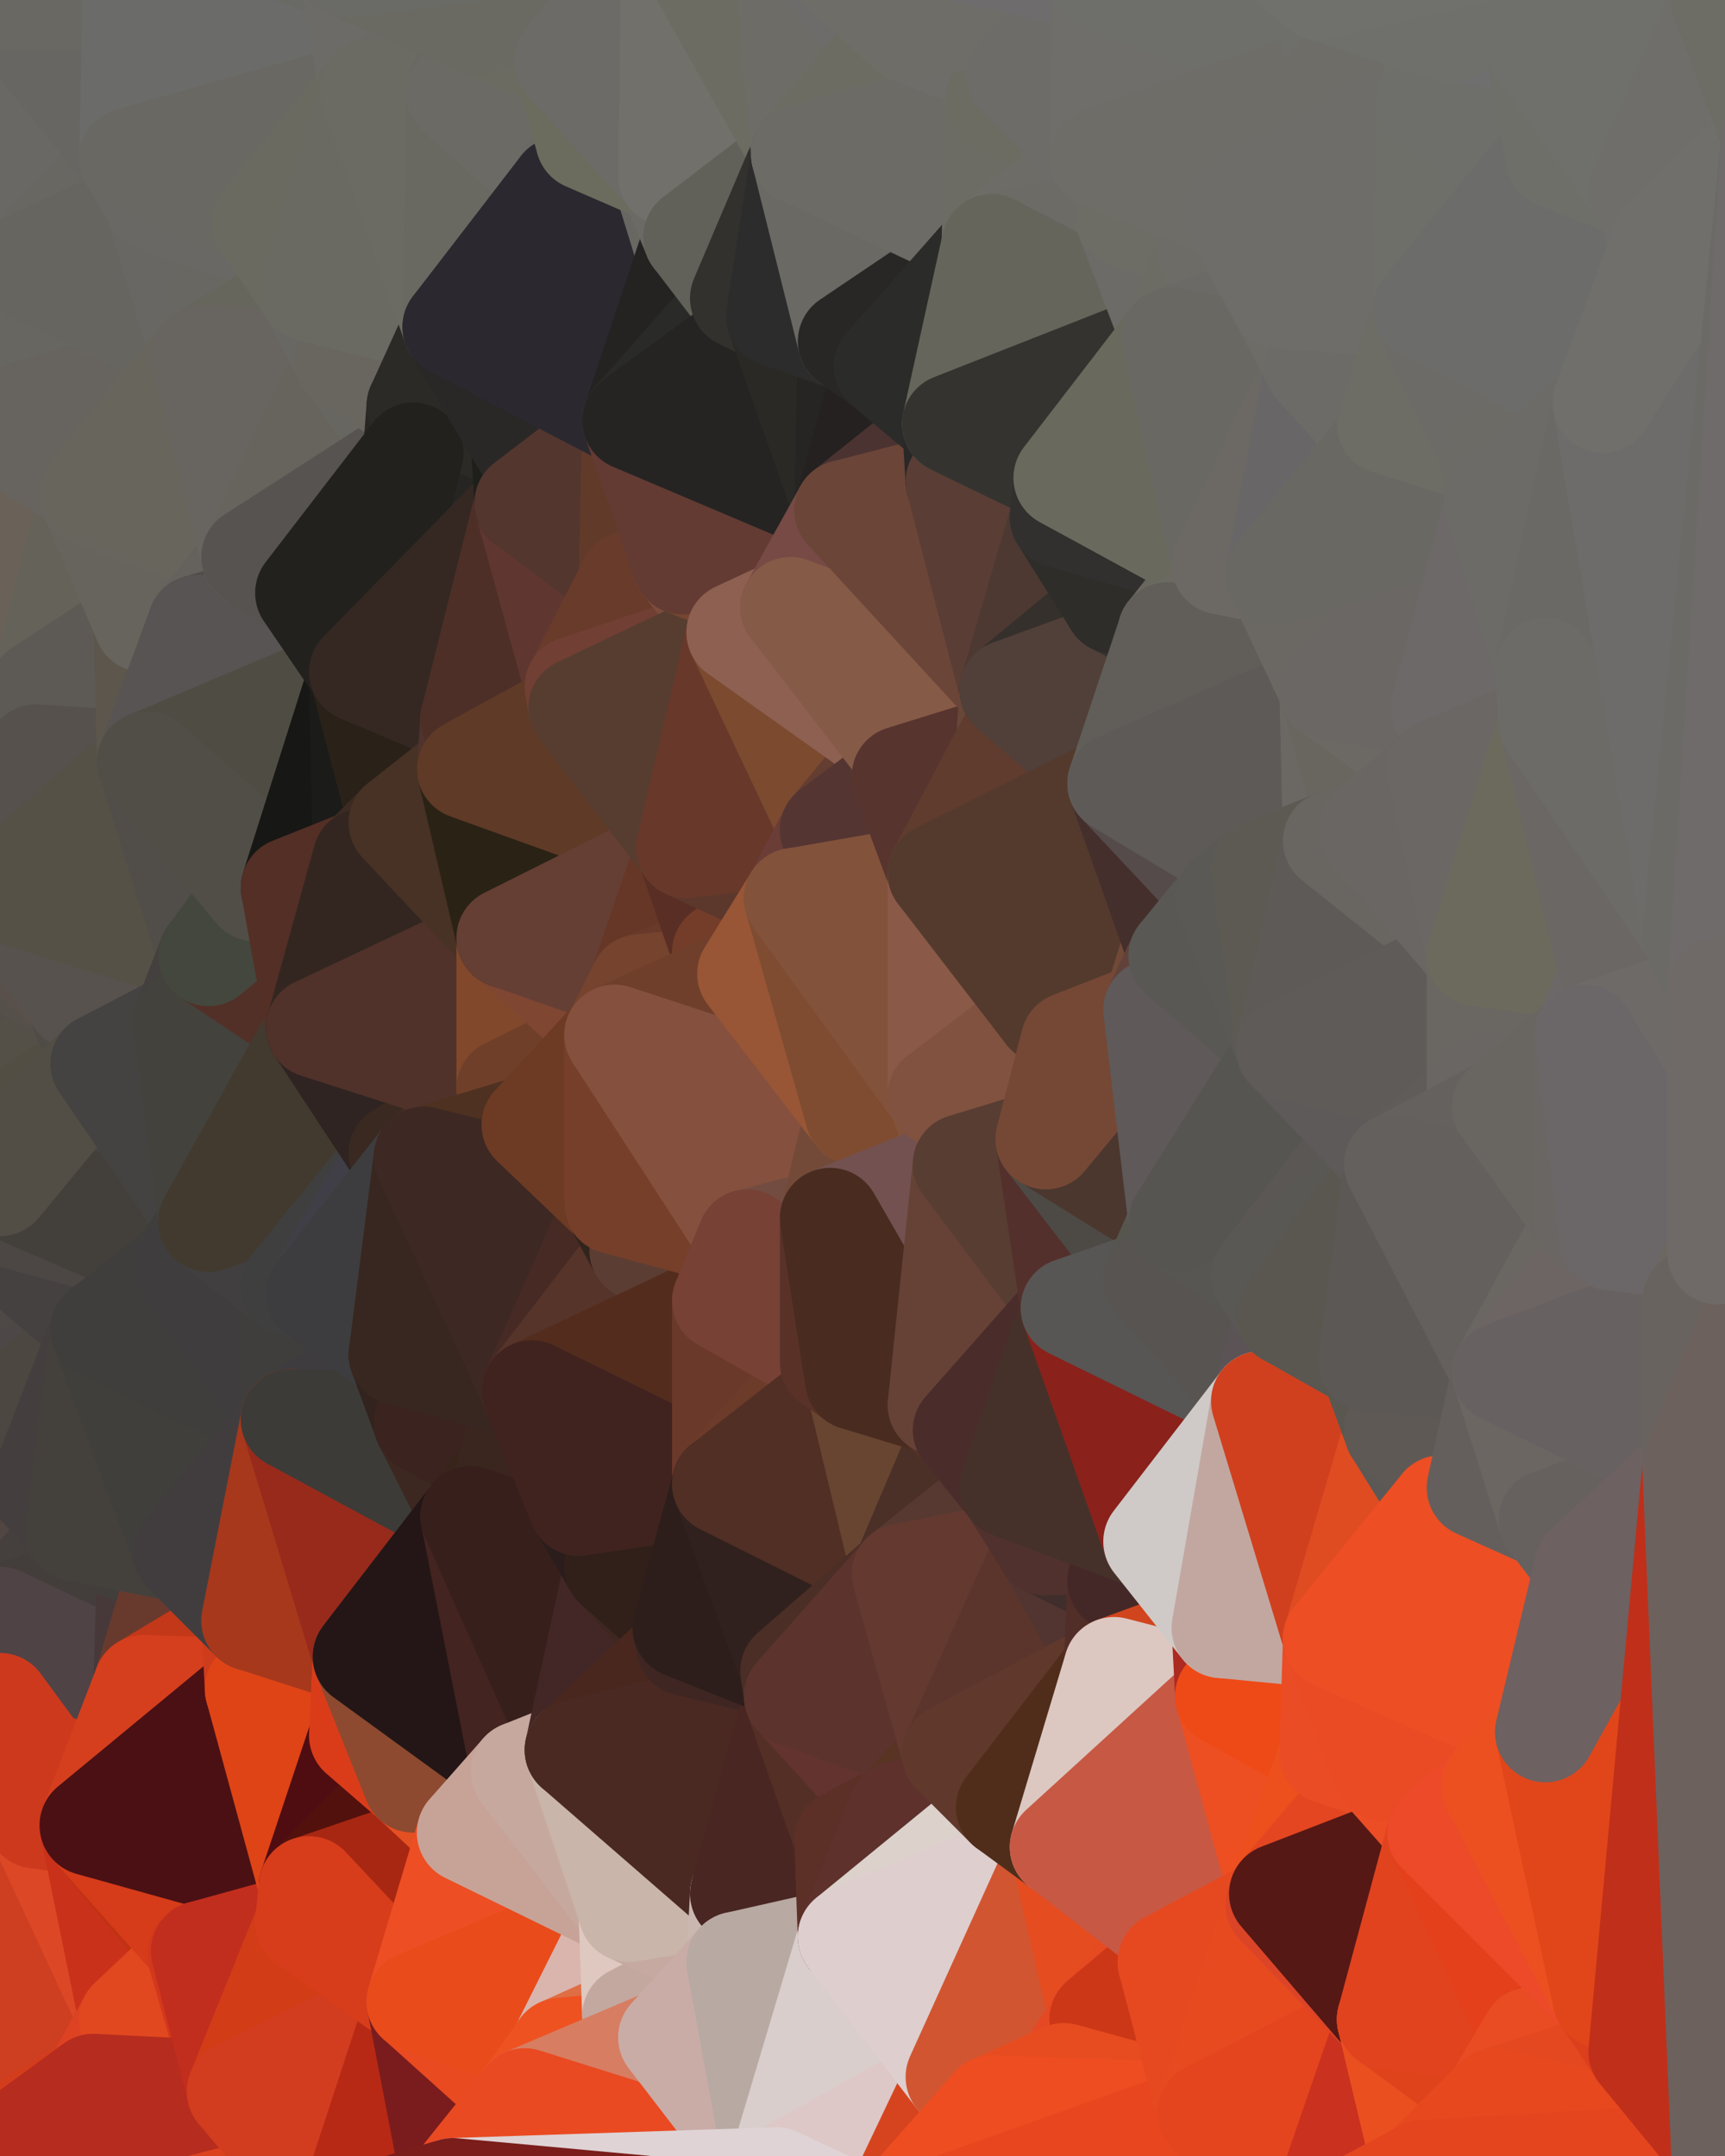 <?xml version="1.0" standalone="yes"?>
<svg width="480" height="600" xmlns="http://www.w3.org/2000/svg" version="1.1" ><polygon points="-34,148 -34,518 -18,444" fill="rgba(84, 71, 65, 1)" stroke="rgba(84, 71, 65, 1)" stroke-width="28" stroke-linejoin="round"/>
		<polygon points="-18,222 -34,148 -18,444" fill="rgba(92, 82, 73, 1)" stroke="rgba(92, 82, 73, 1)" stroke-width="28" stroke-linejoin="round"/>
		<polygon points="-34,518 -19,500 -18,444" fill="rgba(202, 59, 29, 1)" stroke="rgba(202, 59, 29, 1)" stroke-width="28" stroke-linejoin="round"/>
		<polygon points="-19,204 -34,148 -18,222" fill="rgba(104, 95, 86, 1)" stroke="rgba(104, 95, 86, 1)" stroke-width="28" stroke-linejoin="round"/>
		<polygon points="-4,118 -34,148 -3,130" fill="rgba(103, 99, 88, 1)" stroke="rgba(103, 99, 88, 1)" stroke-width="28" stroke-linejoin="round"/>
		<polygon points="-18,444 0,442 0,434" fill="rgba(82, 71, 67, 1)" stroke="rgba(82, 71, 67, 1)" stroke-width="28" stroke-linejoin="round"/>
		<polygon points="0,426 -18,444 0,434" fill="rgba(79, 68, 64, 1)" stroke="rgba(79, 68, 64, 1)" stroke-width="28" stroke-linejoin="round"/>
		<polygon points="0,442 -18,444 0,450" fill="rgba(80, 70, 68, 1)" stroke="rgba(80, 70, 68, 1)" stroke-width="28" stroke-linejoin="round"/>
		<polygon points="-18,444 0,458 0,450" fill="rgba(83, 67, 67, 1)" stroke="rgba(83, 67, 67, 1)" stroke-width="28" stroke-linejoin="round"/>
		<polygon points="0,418 -18,444 0,426" fill="rgba(82, 71, 67, 1)" stroke="rgba(82, 71, 67, 1)" stroke-width="28" stroke-linejoin="round"/>
		<polygon points="-18,444 0,474 0,466" fill="rgba(81, 66, 63, 1)" stroke="rgba(81, 66, 63, 1)" stroke-width="28" stroke-linejoin="round"/>
		<polygon points="0,458 -18,444 0,466" fill="rgba(85, 69, 69, 1)" stroke="rgba(85, 69, 69, 1)" stroke-width="28" stroke-linejoin="round"/>
		<polygon points="0,410 -18,444 0,418" fill="rgba(81, 71, 61, 1)" stroke="rgba(81, 71, 61, 1)" stroke-width="28" stroke-linejoin="round"/>
		<polygon points="0,402 -18,444 0,410" fill="rgba(80, 69, 67, 1)" stroke="rgba(80, 69, 67, 1)" stroke-width="28" stroke-linejoin="round"/>
		<polygon points="0,394 -18,444 0,402" fill="rgba(81, 70, 68, 1)" stroke="rgba(81, 70, 68, 1)" stroke-width="28" stroke-linejoin="round"/>
		<polygon points="-18,444 -19,500 0,474" fill="rgba(86, 65, 60, 1)" stroke="rgba(86, 65, 60, 1)" stroke-width="28" stroke-linejoin="round"/>
		<polygon points="-19,500 -4,488 0,474" fill="rgba(202, 59, 29, 1)" stroke="rgba(202, 59, 29, 1)" stroke-width="28" stroke-linejoin="round"/>
		<polygon points="-3,574 -34,518 0,599" fill="rgba(202, 54, 24, 1)" stroke="rgba(202, 54, 24, 1)" stroke-width="28" stroke-linejoin="round"/>
		<polygon points="0,386 -18,444 0,394" fill="rgba(81, 72, 67, 1)" stroke="rgba(81, 72, 67, 1)" stroke-width="28" stroke-linejoin="round"/>
		<polygon points="0,248 -18,222 0,258" fill="rgba(86, 77, 68, 1)" stroke="rgba(86, 77, 68, 1)" stroke-width="28" stroke-linejoin="round"/>
		<polygon points="-18,222 0,266 0,258" fill="rgba(90, 81, 76, 1)" stroke="rgba(90, 81, 76, 1)" stroke-width="28" stroke-linejoin="round"/>
		<polygon points="-18,222 0,274 0,266" fill="rgba(89, 80, 75, 1)" stroke="rgba(89, 80, 75, 1)" stroke-width="28" stroke-linejoin="round"/>
		<polygon points="-18,222 0,282 0,274" fill="rgba(87, 78, 73, 1)" stroke="rgba(87, 78, 73, 1)" stroke-width="28" stroke-linejoin="round"/>
		<polygon points="-18,222 0,290 0,282" fill="rgba(88, 77, 71, 1)" stroke="rgba(88, 77, 71, 1)" stroke-width="28" stroke-linejoin="round"/>
		<polygon points="-18,222 0,298 0,290" fill="rgba(87, 77, 68, 1)" stroke="rgba(87, 77, 68, 1)" stroke-width="28" stroke-linejoin="round"/>
		<polygon points="-18,222 0,306 0,298" fill="rgba(88, 78, 69, 1)" stroke="rgba(88, 78, 69, 1)" stroke-width="28" stroke-linejoin="round"/>
		<polygon points="-18,222 0,314 0,306" fill="rgba(87, 78, 71, 1)" stroke="rgba(87, 78, 71, 1)" stroke-width="28" stroke-linejoin="round"/>
		<polygon points="-18,222 0,322 0,314" fill="rgba(87, 78, 71, 1)" stroke="rgba(87, 78, 71, 1)" stroke-width="28" stroke-linejoin="round"/>
		<polygon points="-18,222 0,330 0,322" fill="rgba(85, 76, 67, 1)" stroke="rgba(85, 76, 67, 1)" stroke-width="28" stroke-linejoin="round"/>
		<polygon points="-18,222 -18,444 0,330" fill="rgba(85, 76, 71, 1)" stroke="rgba(85, 76, 71, 1)" stroke-width="28" stroke-linejoin="round"/>
		<polygon points="-18,444 0,338 0,330" fill="rgba(84, 71, 65, 1)" stroke="rgba(84, 71, 65, 1)" stroke-width="28" stroke-linejoin="round"/>
		<polygon points="-18,444 0,346 0,338" fill="rgba(84, 71, 65, 1)" stroke="rgba(84, 71, 65, 1)" stroke-width="28" stroke-linejoin="round"/>
		<polygon points="-18,444 0,354 0,346" fill="rgba(82, 73, 66, 1)" stroke="rgba(82, 73, 66, 1)" stroke-width="28" stroke-linejoin="round"/>
		<polygon points="-18,444 0,362 0,354" fill="rgba(81, 72, 67, 1)" stroke="rgba(81, 72, 67, 1)" stroke-width="28" stroke-linejoin="round"/>
		<polygon points="-18,444 0,370 0,362" fill="rgba(79, 70, 65, 1)" stroke="rgba(79, 70, 65, 1)" stroke-width="28" stroke-linejoin="round"/>
		<polygon points="-18,444 0,378 0,370" fill="rgba(81, 72, 67, 1)" stroke="rgba(81, 72, 67, 1)" stroke-width="28" stroke-linejoin="round"/>
		<polygon points="-18,444 0,386 0,378" fill="rgba(81, 72, 67, 1)" stroke="rgba(81, 72, 67, 1)" stroke-width="28" stroke-linejoin="round"/>
		<polygon points="-3,574 0,599 6,592" fill="rgba(211, 56, 28, 1)" stroke="rgba(211, 56, 28, 1)" stroke-width="28" stroke-linejoin="round"/>
		<polygon points="-34,148 -4,118 6,74" fill="rgba(103, 99, 87, 1)" stroke="rgba(103, 99, 87, 1)" stroke-width="28" stroke-linejoin="round"/>
		<polygon points="0,0 -34,148 6,74" fill="rgba(102, 97, 91, 1)" stroke="rgba(102, 97, 91, 1)" stroke-width="28" stroke-linejoin="round"/>
		<polygon points="-19,204 -18,222 10,210" fill="rgba(95, 86, 81, 1)" stroke="rgba(95, 86, 81, 1)" stroke-width="28" stroke-linejoin="round"/>
		<polygon points="-4,488 -19,500 10,506" fill="rgba(211, 59, 22, 1)" stroke="rgba(211, 59, 22, 1)" stroke-width="28" stroke-linejoin="round"/>
		<polygon points="0,410 0,418 11,414" fill="rgba(80, 69, 65, 1)" stroke="rgba(80, 69, 65, 1)" stroke-width="28" stroke-linejoin="round"/>
		<polygon points="-19,204 10,210 11,192" fill="rgba(99, 91, 80, 1)" stroke="rgba(99, 91, 80, 1)" stroke-width="28" stroke-linejoin="round"/>
		<polygon points="-34,148 -19,204 11,192" fill="rgba(102, 94, 83, 1)" stroke="rgba(102, 94, 83, 1)" stroke-width="28" stroke-linejoin="round"/>
		<polygon points="0,418 0,426 11,414" fill="rgba(79, 68, 64, 1)" stroke="rgba(79, 68, 64, 1)" stroke-width="28" stroke-linejoin="round"/>
		<polygon points="0,402 0,410 11,414" fill="rgba(77, 67, 58, 1)" stroke="rgba(77, 67, 58, 1)" stroke-width="28" stroke-linejoin="round"/>
		<polygon points="-19,500 -34,518 10,506" fill="rgba(206, 56, 19, 1)" stroke="rgba(206, 56, 19, 1)" stroke-width="28" stroke-linejoin="round"/>
		<polygon points="0,274 0,282 21,278" fill="rgba(85, 81, 70, 1)" stroke="rgba(85, 81, 70, 1)" stroke-width="28" stroke-linejoin="round"/>
		<polygon points="0,426 0,434 21,426" fill="rgba(80, 69, 65, 1)" stroke="rgba(80, 69, 65, 1)" stroke-width="28" stroke-linejoin="round"/>
		<polygon points="11,414 0,426 21,426" fill="rgba(73, 68, 65, 1)" stroke="rgba(73, 68, 65, 1)" stroke-width="28" stroke-linejoin="round"/>
		<polygon points="0,266 0,274 21,278" fill="rgba(83, 77, 81, 1)" stroke="rgba(83, 77, 81, 1)" stroke-width="28" stroke-linejoin="round"/>
		<polygon points="0,282 0,290 21,278" fill="rgba(87, 78, 71, 1)" stroke="rgba(87, 78, 71, 1)" stroke-width="28" stroke-linejoin="round"/>
		<polygon points="-18,222 0,248 10,210" fill="rgba(92, 81, 77, 1)" stroke="rgba(92, 81, 77, 1)" stroke-width="28" stroke-linejoin="round"/>
		<polygon points="-3,574 6,592 26,580" fill="rgba(211, 63, 25, 1)" stroke="rgba(211, 63, 25, 1)" stroke-width="28" stroke-linejoin="round"/>
		<polygon points="-3,130 25,138 26,136" fill="rgba(103, 100, 95, 1)" stroke="rgba(103, 100, 95, 1)" stroke-width="28" stroke-linejoin="round"/>
		<polygon points="0,434 0,442 21,426" fill="rgba(79, 68, 64, 1)" stroke="rgba(79, 68, 64, 1)" stroke-width="28" stroke-linejoin="round"/>
		<polygon points="0,306 0,314 28,296" fill="rgba(82, 77, 73, 1)" stroke="rgba(82, 77, 73, 1)" stroke-width="28" stroke-linejoin="round"/>
		<polygon points="0,290 0,298 28,296" fill="rgba(82, 77, 74, 1)" stroke="rgba(82, 77, 74, 1)" stroke-width="28" stroke-linejoin="round"/>
		<polygon points="21,278 0,290 28,296" fill="rgba(83, 78, 74, 1)" stroke="rgba(83, 78, 74, 1)" stroke-width="28" stroke-linejoin="round"/>
		<polygon points="0,298 0,306 28,296" fill="rgba(84, 80, 71, 1)" stroke="rgba(84, 80, 71, 1)" stroke-width="28" stroke-linejoin="round"/>
		<polygon points="0,354 0,362 28,370" fill="rgba(77, 73, 64, 1)" stroke="rgba(77, 73, 64, 1)" stroke-width="28" stroke-linejoin="round"/>
		<polygon points="0,362 0,370 28,370" fill="rgba(77, 72, 69, 1)" stroke="rgba(77, 72, 69, 1)" stroke-width="28" stroke-linejoin="round"/>
		<polygon points="0,370 0,378 28,370" fill="rgba(78, 73, 69, 1)" stroke="rgba(78, 73, 69, 1)" stroke-width="28" stroke-linejoin="round"/>
		<polygon points="0,378 0,386 28,370" fill="rgba(77, 72, 66, 1)" stroke="rgba(77, 72, 66, 1)" stroke-width="28" stroke-linejoin="round"/>
		<polygon points="-4,118 -3,130 26,136" fill="rgba(104, 100, 89, 1)" stroke="rgba(104, 100, 89, 1)" stroke-width="28" stroke-linejoin="round"/>
		<polygon points="-3,130 11,192 25,138" fill="rgba(102, 97, 93, 1)" stroke="rgba(102, 97, 93, 1)" stroke-width="28" stroke-linejoin="round"/>
		<polygon points="0,258 0,266 21,278" fill="rgba(85, 80, 74, 1)" stroke="rgba(85, 80, 74, 1)" stroke-width="28" stroke-linejoin="round"/>
		<polygon points="-3,130 -34,148 11,192" fill="rgba(106, 97, 88, 1)" stroke="rgba(106, 97, 88, 1)" stroke-width="28" stroke-linejoin="round"/>
		<polygon points="0,394 0,402 11,414" fill="rgba(80, 71, 66, 1)" stroke="rgba(80, 71, 66, 1)" stroke-width="28" stroke-linejoin="round"/>
		<polygon points="-34,518 -3,574 10,506" fill="rgba(213, 60, 19, 1)" stroke="rgba(213, 60, 19, 1)" stroke-width="28" stroke-linejoin="round"/>
		<polygon points="0,0 6,74 36,44" fill="rgba(105, 104, 100, 1)" stroke="rgba(105, 104, 100, 1)" stroke-width="28" stroke-linejoin="round"/>
		<polygon points="-3,574 26,580 36,562" fill="rgba(215, 60, 29, 1)" stroke="rgba(215, 60, 29, 1)" stroke-width="28" stroke-linejoin="round"/>
		<polygon points="0,442 0,450 21,426" fill="rgba(81, 70, 66, 1)" stroke="rgba(81, 70, 66, 1)" stroke-width="28" stroke-linejoin="round"/>
		<polygon points="0,474 -4,488 10,506" fill="rgba(207, 55, 18, 1)" stroke="rgba(207, 55, 18, 1)" stroke-width="28" stroke-linejoin="round"/>
		<polygon points="0,466 0,474 40,469" fill="rgba(107, 60, 50, 1)" stroke="rgba(107, 60, 50, 1)" stroke-width="28" stroke-linejoin="round"/>
		<polygon points="25,138 11,192 40,173" fill="rgba(101, 98, 89, 1)" stroke="rgba(101, 98, 89, 1)" stroke-width="28" stroke-linejoin="round"/>
		<polygon points="0,458 0,466 40,469" fill="rgba(78, 67, 63, 1)" stroke="rgba(78, 67, 63, 1)" stroke-width="28" stroke-linejoin="round"/>
		<polygon points="0,346 0,354 28,370" fill="rgba(78, 73, 70, 1)" stroke="rgba(78, 73, 70, 1)" stroke-width="28" stroke-linejoin="round"/>
		<polygon points="0,386 0,394 28,370" fill="rgba(77, 71, 71, 1)" stroke="rgba(77, 71, 71, 1)" stroke-width="28" stroke-linejoin="round"/>
		<polygon points="36,44 6,74 43,56" fill="rgba(104, 103, 98, 1)" stroke="rgba(104, 103, 98, 1)" stroke-width="28" stroke-linejoin="round"/>
		<polygon points="21,426 0,450 41,434" fill="rgba(69, 64, 61, 1)" stroke="rgba(69, 64, 61, 1)" stroke-width="28" stroke-linejoin="round"/>
		<polygon points="0,450 40,469 41,434" fill="rgba(67, 62, 59, 1)" stroke="rgba(67, 62, 59, 1)" stroke-width="28" stroke-linejoin="round"/>
		<polygon points="11,192 10,210 41,212" fill="rgba(89, 85, 76, 1)" stroke="rgba(89, 85, 76, 1)" stroke-width="28" stroke-linejoin="round"/>
		<polygon points="0,474 25,508 40,469" fill="rgba(201, 56, 25, 1)" stroke="rgba(201, 56, 25, 1)" stroke-width="28" stroke-linejoin="round"/>
		<polygon points="0,450 0,458 40,469" fill="rgba(79, 67, 69, 1)" stroke="rgba(79, 67, 69, 1)" stroke-width="28" stroke-linejoin="round"/>
		<polygon points="0,0 36,44 37,0" fill="rgba(103, 102, 98, 1)" stroke="rgba(103, 102, 98, 1)" stroke-width="28" stroke-linejoin="round"/>
		<polygon points="10,506 -3,574 36,562" fill="rgba(206, 63, 33, 1)" stroke="rgba(206, 63, 33, 1)" stroke-width="28" stroke-linejoin="round"/>
		<polygon points="25,508 10,506 36,562" fill="rgba(220, 71, 38, 1)" stroke="rgba(220, 71, 38, 1)" stroke-width="28" stroke-linejoin="round"/>
		<polygon points="0,314 0,322 28,296" fill="rgba(82, 78, 67, 1)" stroke="rgba(82, 78, 67, 1)" stroke-width="28" stroke-linejoin="round"/>
		<polygon points="0,394 11,414 28,370" fill="rgba(76, 71, 65, 1)" stroke="rgba(76, 71, 65, 1)" stroke-width="28" stroke-linejoin="round"/>
		<polygon points="0,474 10,506 25,508" fill="rgba(205, 57, 29, 1)" stroke="rgba(205, 57, 29, 1)" stroke-width="28" stroke-linejoin="round"/>
		<polygon points="0,248 0,258 21,278" fill="rgba(89, 80, 75, 1)" stroke="rgba(89, 80, 75, 1)" stroke-width="28" stroke-linejoin="round"/>
		<polygon points="21,278 28,296 51,284" fill="rgba(79, 76, 71, 1)" stroke="rgba(79, 76, 71, 1)" stroke-width="28" stroke-linejoin="round"/>
		<polygon points="0,338 0,346 51,352" fill="rgba(77, 74, 57, 1)" stroke="rgba(77, 74, 57, 1)" stroke-width="28" stroke-linejoin="round"/>
		<polygon points="0,346 28,370 51,352" fill="rgba(69, 65, 64, 1)" stroke="rgba(69, 65, 64, 1)" stroke-width="28" stroke-linejoin="round"/>
		<polygon points="40,173 11,192 41,212" fill="rgba(93, 90, 85, 1)" stroke="rgba(93, 90, 85, 1)" stroke-width="28" stroke-linejoin="round"/>
		<polygon points="10,210 0,248 41,212" fill="rgba(86, 81, 77, 1)" stroke="rgba(86, 81, 77, 1)" stroke-width="28" stroke-linejoin="round"/>
		<polygon points="6,74 -4,118 56,99" fill="rgba(103, 102, 97, 1)" stroke="rgba(103, 102, 97, 1)" stroke-width="28" stroke-linejoin="round"/>
		<polygon points="-4,118 26,136 56,99" fill="rgba(103, 100, 95, 1)" stroke="rgba(103, 100, 95, 1)" stroke-width="28" stroke-linejoin="round"/>
		<polygon points="25,508 36,562 55,544" fill="rgba(201, 49, 26, 1)" stroke="rgba(201, 49, 26, 1)" stroke-width="28" stroke-linejoin="round"/>
		<polygon points="0,330 0,338 51,352" fill="rgba(76, 71, 68, 1)" stroke="rgba(76, 71, 68, 1)" stroke-width="28" stroke-linejoin="round"/>
		<polygon points="21,278 51,284 58,266" fill="rgba(73, 70, 63, 1)" stroke="rgba(73, 70, 63, 1)" stroke-width="28" stroke-linejoin="round"/>
		<polygon points="0,248 21,278 58,266" fill="rgba(87, 82, 78, 1)" stroke="rgba(87, 82, 78, 1)" stroke-width="28" stroke-linejoin="round"/>
		<polygon points="28,296 0,330 58,340" fill="rgba(73, 69, 68, 1)" stroke="rgba(73, 69, 68, 1)" stroke-width="28" stroke-linejoin="round"/>
		<polygon points="0,330 51,352 58,340" fill="rgba(67, 64, 59, 1)" stroke="rgba(67, 64, 59, 1)" stroke-width="28" stroke-linejoin="round"/>
		<polygon points="25,508 55,544 56,543" fill="rgba(193, 50, 18, 1)" stroke="rgba(193, 50, 18, 1)" stroke-width="28" stroke-linejoin="round"/>
		<polygon points="43,56 6,74 56,99" fill="rgba(102, 101, 96, 1)" stroke="rgba(102, 101, 96, 1)" stroke-width="28" stroke-linejoin="round"/>
		<polygon points="0,322 0,330 28,296" fill="rgba(82, 78, 69, 1)" stroke="rgba(82, 78, 69, 1)" stroke-width="28" stroke-linejoin="round"/>
		<polygon points="36,562 26,580 66,582" fill="rgba(221, 66, 35, 1)" stroke="rgba(221, 66, 35, 1)" stroke-width="28" stroke-linejoin="round"/>
		<polygon points="41,212 0,248 58,266" fill="rgba(85, 81, 70, 1)" stroke="rgba(85, 81, 70, 1)" stroke-width="28" stroke-linejoin="round"/>
		<polygon points="40,173 41,212 55,174" fill="rgba(93, 86, 76, 1)" stroke="rgba(93, 86, 76, 1)" stroke-width="28" stroke-linejoin="round"/>
		<polygon points="41,434 40,469 51,432" fill="rgba(71, 57, 57, 1)" stroke="rgba(71, 57, 57, 1)" stroke-width="28" stroke-linejoin="round"/>
		<polygon points="21,426 41,434 51,432" fill="rgba(66, 62, 59, 1)" stroke="rgba(66, 62, 59, 1)" stroke-width="28" stroke-linejoin="round"/>
		<polygon points="51,432 40,469 70,451" fill="rgba(104, 58, 45, 1)" stroke="rgba(104, 58, 45, 1)" stroke-width="28" stroke-linejoin="round"/>
		<polygon points="40,173 55,174 70,155" fill="rgba(101, 99, 86, 1)" stroke="rgba(101, 99, 86, 1)" stroke-width="28" stroke-linejoin="round"/>
		<polygon points="25,138 40,173 70,155" fill="rgba(103, 100, 93, 1)" stroke="rgba(103, 100, 93, 1)" stroke-width="28" stroke-linejoin="round"/>
		<polygon points="43,56 56,99 66,64" fill="rgba(104, 103, 99, 1)" stroke="rgba(104, 103, 99, 1)" stroke-width="28" stroke-linejoin="round"/>
		<polygon points="41,212 58,266 71,248" fill="rgba(81, 78, 73, 1)" stroke="rgba(81, 78, 73, 1)" stroke-width="28" stroke-linejoin="round"/>
		<polygon points="26,136 25,138 70,155" fill="rgba(104, 101, 94, 1)" stroke="rgba(104, 101, 94, 1)" stroke-width="28" stroke-linejoin="round"/>
		<polygon points="0,0 37,0 67,-29" fill="rgba(105, 104, 99, 1)" stroke="rgba(105, 104, 99, 1)" stroke-width="28" stroke-linejoin="round"/>
		<polygon points="11,414 21,426 28,370" fill="rgba(68, 62, 62, 1)" stroke="rgba(68, 62, 62, 1)" stroke-width="28" stroke-linejoin="round"/>
		<polygon points="70,451 40,469 71,470" fill="rgba(195, 56, 25, 1)" stroke="rgba(195, 56, 25, 1)" stroke-width="28" stroke-linejoin="round"/>
		<polygon points="55,544 36,562 66,582" fill="rgba(225, 72, 31, 1)" stroke="rgba(225, 72, 31, 1)" stroke-width="28" stroke-linejoin="round"/>
		<polygon points="51,284 28,296 58,340" fill="rgba(68, 67, 65, 1)" stroke="rgba(68, 67, 65, 1)" stroke-width="28" stroke-linejoin="round"/>
		<polygon points="28,370 21,426 51,432" fill="rgba(68, 65, 60, 1)" stroke="rgba(68, 65, 60, 1)" stroke-width="28" stroke-linejoin="round"/>
		<polygon points="58,340 51,352 81,358" fill="rgba(63, 62, 60, 1)" stroke="rgba(63, 62, 60, 1)" stroke-width="28" stroke-linejoin="round"/>
		<polygon points="28,370 51,432 81,395" fill="rgba(64, 63, 59, 1)" stroke="rgba(64, 63, 59, 1)" stroke-width="28" stroke-linejoin="round"/>
		<polygon points="51,352 28,370 81,395" fill="rgba(63, 62, 60, 1)" stroke="rgba(63, 62, 60, 1)" stroke-width="28" stroke-linejoin="round"/>
		<polygon points="56,99 26,136 70,155" fill="rgba(104, 101, 92, 1)" stroke="rgba(104, 101, 92, 1)" stroke-width="28" stroke-linejoin="round"/>
		<polygon points="66,64 56,99 86,81" fill="rgba(104, 103, 98, 1)" stroke="rgba(104, 103, 98, 1)" stroke-width="28" stroke-linejoin="round"/>
		<polygon points="73,62 66,64 86,81" fill="rgba(104, 103, 98, 1)" stroke="rgba(104, 103, 98, 1)" stroke-width="28" stroke-linejoin="round"/>
		<polygon points="56,543 85,535 86,525" fill="rgba(206, 57, 33, 1)" stroke="rgba(206, 57, 33, 1)" stroke-width="28" stroke-linejoin="round"/>
		<polygon points="70,155 55,174 85,165" fill="rgba(101, 98, 93, 1)" stroke="rgba(101, 98, 93, 1)" stroke-width="28" stroke-linejoin="round"/>
		<polygon points="40,469 25,508 71,470" fill="rgba(213, 63, 30, 1)" stroke="rgba(213, 63, 30, 1)" stroke-width="28" stroke-linejoin="round"/>
		<polygon points="58,266 51,284 88,286" fill="rgba(68, 64, 63, 1)" stroke="rgba(68, 64, 63, 1)" stroke-width="28" stroke-linejoin="round"/>
		<polygon points="25,508 56,543 86,525" fill="rgba(214, 60, 26, 1)" stroke="rgba(214, 60, 26, 1)" stroke-width="28" stroke-linejoin="round"/>
		<polygon points="71,470 25,508 86,525" fill="rgba(75, 16, 20, 1)" stroke="rgba(75, 16, 20, 1)" stroke-width="28" stroke-linejoin="round"/>
		<polygon points="51,352 81,395 81,358" fill="rgba(63, 61, 62, 1)" stroke="rgba(63, 61, 62, 1)" stroke-width="28" stroke-linejoin="round"/>
		<polygon points="36,44 43,56 73,62" fill="rgba(105, 104, 99, 1)" stroke="rgba(105, 104, 99, 1)" stroke-width="28" stroke-linejoin="round"/>
		<polygon points="43,56 66,64 73,62" fill="rgba(105, 104, 100, 1)" stroke="rgba(105, 104, 100, 1)" stroke-width="28" stroke-linejoin="round"/>
		<polygon points="56,543 55,544 66,582" fill="rgba(211, 56, 28, 1)" stroke="rgba(211, 56, 28, 1)" stroke-width="28" stroke-linejoin="round"/>
		<polygon points="6,592 0,599 26,580" fill="rgba(211, 61, 28, 1)" stroke="rgba(211, 61, 28, 1)" stroke-width="28" stroke-linejoin="round"/>
		<polygon points="86,81 56,99 96,100" fill="rgba(102, 102, 92, 1)" stroke="rgba(102, 102, 92, 1)" stroke-width="28" stroke-linejoin="round"/>
		<polygon points="67,-29 37,0 97,-9" fill="rgba(105, 104, 100, 1)" stroke="rgba(105, 104, 100, 1)" stroke-width="28" stroke-linejoin="round"/>
		<polygon points="66,582 0,599 96,618" fill="rgba(219, 65, 29, 1)" stroke="rgba(219, 65, 29, 1)" stroke-width="28" stroke-linejoin="round"/>
		<polygon points="51,284 58,340 88,286" fill="rgba(67, 66, 61, 1)" stroke="rgba(67, 66, 61, 1)" stroke-width="28" stroke-linejoin="round"/>
		<polygon points="81,247 58,266 88,286" fill="rgba(82, 48, 39, 1)" stroke="rgba(82, 48, 39, 1)" stroke-width="28" stroke-linejoin="round"/>
		<polygon points="81,358 81,395 88,360" fill="rgba(63, 62, 60, 1)" stroke="rgba(63, 62, 60, 1)" stroke-width="28" stroke-linejoin="round"/>
		<polygon points="71,248 58,266 81,247" fill="rgba(68, 71, 62, 1)" stroke="rgba(68, 71, 62, 1)" stroke-width="28" stroke-linejoin="round"/>
		<polygon points="26,580 0,599 66,582" fill="rgba(182, 44, 31, 1)" stroke="rgba(182, 44, 31, 1)" stroke-width="28" stroke-linejoin="round"/>
		<polygon points="85,165 55,174 100,187" fill="rgba(81, 77, 74, 1)" stroke="rgba(81, 77, 74, 1)" stroke-width="28" stroke-linejoin="round"/>
		<polygon points="70,451 71,470 101,461" fill="rgba(207, 60, 27, 1)" stroke="rgba(207, 60, 27, 1)" stroke-width="28" stroke-linejoin="round"/>
		<polygon points="56,543 66,582 85,535" fill="rgba(193, 46, 30, 1)" stroke="rgba(193, 46, 30, 1)" stroke-width="28" stroke-linejoin="round"/>
		<polygon points="97,-9 37,0 103,25" fill="rgba(105, 106, 100, 1)" stroke="rgba(105, 106, 100, 1)" stroke-width="28" stroke-linejoin="round"/>
		<polygon points="37,0 36,44 103,25" fill="rgba(107, 107, 105, 1)" stroke="rgba(107, 107, 105, 1)" stroke-width="28" stroke-linejoin="round"/>
		<polygon points="36,44 73,62 103,25" fill="rgba(105, 104, 99, 1)" stroke="rgba(105, 104, 99, 1)" stroke-width="28" stroke-linejoin="round"/>
		<polygon points="71,470 100,483 101,461" fill="rgba(212, 58, 24, 1)" stroke="rgba(212, 58, 24, 1)" stroke-width="28" stroke-linejoin="round"/>
		<polygon points="55,174 41,212 100,187" fill="rgba(88, 84, 83, 1)" stroke="rgba(88, 84, 83, 1)" stroke-width="28" stroke-linejoin="round"/>
		<polygon points="41,212 81,247 100,187" fill="rgba(79, 76, 67, 1)" stroke="rgba(79, 76, 67, 1)" stroke-width="28" stroke-linejoin="round"/>
		<polygon points="71,470 86,525 100,483" fill="rgba(223, 68, 22, 1)" stroke="rgba(223, 68, 22, 1)" stroke-width="28" stroke-linejoin="round"/>
		<polygon points="56,99 70,155 96,100" fill="rgba(104, 101, 96, 1)" stroke="rgba(104, 101, 96, 1)" stroke-width="28" stroke-linejoin="round"/>
		<polygon points="51,432 70,451 81,395" fill="rgba(65, 61, 62, 1)" stroke="rgba(65, 61, 62, 1)" stroke-width="28" stroke-linejoin="round"/>
		<polygon points="41,212 71,248 81,247" fill="rgba(81, 78, 71, 1)" stroke="rgba(81, 78, 71, 1)" stroke-width="28" stroke-linejoin="round"/>
		<polygon points="88,360 81,395 111,377" fill="rgba(63, 62, 60, 1)" stroke="rgba(63, 62, 60, 1)" stroke-width="28" stroke-linejoin="round"/>
		<polygon points="58,340 81,358 111,321" fill="rgba(65, 63, 64, 1)" stroke="rgba(65, 63, 64, 1)" stroke-width="28" stroke-linejoin="round"/>
		<polygon points="88,286 58,340 111,321" fill="rgba(66, 58, 47, 1)" stroke="rgba(66, 58, 47, 1)" stroke-width="28" stroke-linejoin="round"/>
		<polygon points="100,187 81,247 101,239" fill="rgba(23, 23, 21, 1)" stroke="rgba(23, 23, 21, 1)" stroke-width="28" stroke-linejoin="round"/>
		<polygon points="96,100 70,155 115,126" fill="rgba(103, 100, 93, 1)" stroke="rgba(103, 100, 93, 1)" stroke-width="28" stroke-linejoin="round"/>
		<polygon points="100,187 101,239 111,229" fill="rgba(27, 27, 25, 1)" stroke="rgba(27, 27, 25, 1)" stroke-width="28" stroke-linejoin="round"/>
		<polygon points="81,358 88,360 111,321" fill="rgba(63, 63, 63, 1)" stroke="rgba(63, 63, 63, 1)" stroke-width="28" stroke-linejoin="round"/>
		<polygon points="85,535 66,582 116,557" fill="rgba(210, 60, 23, 1)" stroke="rgba(210, 60, 23, 1)" stroke-width="28" stroke-linejoin="round"/>
		<polygon points="96,100 115,126 116,113" fill="rgba(103, 102, 97, 1)" stroke="rgba(103, 102, 97, 1)" stroke-width="28" stroke-linejoin="round"/>
		<polygon points="100,483 86,525 115,496" fill="rgba(79, 13, 17, 1)" stroke="rgba(79, 13, 17, 1)" stroke-width="28" stroke-linejoin="round"/>
		<polygon points="111,377 81,395 118,396" fill="rgba(62, 60, 63, 1)" stroke="rgba(62, 60, 63, 1)" stroke-width="28" stroke-linejoin="round"/>
		<polygon points="70,155 85,165 115,126" fill="rgba(87, 83, 80, 1)" stroke="rgba(87, 83, 80, 1)" stroke-width="28" stroke-linejoin="round"/>
		<polygon points="81,247 88,286 101,239" fill="rgba(84, 47, 38, 1)" stroke="rgba(84, 47, 38, 1)" stroke-width="28" stroke-linejoin="round"/>
		<polygon points="86,81 96,100 126,91" fill="rgba(104, 103, 99, 1)" stroke="rgba(104, 103, 99, 1)" stroke-width="28" stroke-linejoin="round"/>
		<polygon points="96,100 116,113 126,91" fill="rgba(105, 102, 95, 1)" stroke="rgba(105, 102, 95, 1)" stroke-width="28" stroke-linejoin="round"/>
		<polygon points="81,395 70,451 101,461" fill="rgba(167, 56, 28, 1)" stroke="rgba(167, 56, 28, 1)" stroke-width="28" stroke-linejoin="round"/>
		<polygon points="100,187 130,214 131,200" fill="rgba(57, 41, 26, 1)" stroke="rgba(57, 41, 26, 1)" stroke-width="28" stroke-linejoin="round"/>
		<polygon points="81,395 101,461 131,422" fill="rgba(152, 42, 27, 1)" stroke="rgba(152, 42, 27, 1)" stroke-width="28" stroke-linejoin="round"/>
		<polygon points="118,396 81,395 131,422" fill="rgba(60, 59, 55, 1)" stroke="rgba(60, 59, 55, 1)" stroke-width="28" stroke-linejoin="round"/>
		<polygon points="100,187 111,229 130,214" fill="rgba(42, 33, 24, 1)" stroke="rgba(42, 33, 24, 1)" stroke-width="28" stroke-linejoin="round"/>
		<polygon points="115,496 86,525 130,510" fill="rgba(82, 17, 13, 1)" stroke="rgba(82, 17, 13, 1)" stroke-width="28" stroke-linejoin="round"/>
		<polygon points="66,582 96,618 116,557" fill="rgba(210, 61, 31, 1)" stroke="rgba(210, 61, 31, 1)" stroke-width="28" stroke-linejoin="round"/>
		<polygon points="97,-9 103,25 133,7" fill="rgba(108, 107, 103, 1)" stroke="rgba(108, 107, 103, 1)" stroke-width="28" stroke-linejoin="round"/>
		<polygon points="103,25 127,26 133,7" fill="rgba(107, 106, 101, 1)" stroke="rgba(107, 106, 101, 1)" stroke-width="28" stroke-linejoin="round"/>
		<polygon points="86,525 116,557 130,510" fill="rgba(168, 39, 18, 1)" stroke="rgba(168, 39, 18, 1)" stroke-width="28" stroke-linejoin="round"/>
		<polygon points="116,557 96,618 126,609" fill="rgba(183, 41, 21, 1)" stroke="rgba(183, 41, 21, 1)" stroke-width="28" stroke-linejoin="round"/>
		<polygon points="111,321 88,360 118,322" fill="rgba(64, 63, 71, 1)" stroke="rgba(64, 63, 71, 1)" stroke-width="28" stroke-linejoin="round"/>
		<polygon points="86,525 85,535 116,557" fill="rgba(215, 61, 27, 1)" stroke="rgba(215, 61, 27, 1)" stroke-width="28" stroke-linejoin="round"/>
		<polygon points="73,62 86,81 103,25" fill="rgba(106, 106, 96, 1)" stroke="rgba(106, 106, 96, 1)" stroke-width="28" stroke-linejoin="round"/>
		<polygon points="88,286 111,321 141,303" fill="rgba(47, 36, 34, 1)" stroke="rgba(47, 36, 34, 1)" stroke-width="28" stroke-linejoin="round"/>
		<polygon points="111,321 118,322 141,303" fill="rgba(58, 41, 33, 1)" stroke="rgba(58, 41, 33, 1)" stroke-width="28" stroke-linejoin="round"/>
		<polygon points="111,229 101,239 141,261" fill="rgba(60, 43, 35, 1)" stroke="rgba(60, 43, 35, 1)" stroke-width="28" stroke-linejoin="round"/>
		<polygon points="101,239 88,286 141,261" fill="rgba(51, 38, 32, 1)" stroke="rgba(51, 38, 32, 1)" stroke-width="28" stroke-linejoin="round"/>
		<polygon points="118,396 131,422 141,409" fill="rgba(60, 40, 33, 1)" stroke="rgba(60, 40, 33, 1)" stroke-width="28" stroke-linejoin="round"/>
		<polygon points="88,360 111,377 118,322" fill="rgba(61, 61, 63, 1)" stroke="rgba(61, 61, 63, 1)" stroke-width="28" stroke-linejoin="round"/>
		<polygon points="115,496 130,510 145,493" fill="rgba(228, 80, 34, 1)" stroke="rgba(228, 80, 34, 1)" stroke-width="28" stroke-linejoin="round"/>
		<polygon points="116,113 115,126 145,123" fill="rgba(39, 38, 36, 1)" stroke="rgba(39, 38, 36, 1)" stroke-width="28" stroke-linejoin="round"/>
		<polygon points="101,461 100,483 115,496" fill="rgba(218, 60, 25, 1)" stroke="rgba(218, 60, 25, 1)" stroke-width="28" stroke-linejoin="round"/>
		<polygon points="145,123 115,126 146,140" fill="rgba(38, 37, 33, 1)" stroke="rgba(38, 37, 33, 1)" stroke-width="28" stroke-linejoin="round"/>
		<polygon points="116,557 126,609 146,584" fill="rgba(122, 28, 29, 1)" stroke="rgba(122, 28, 29, 1)" stroke-width="28" stroke-linejoin="round"/>
		<polygon points="103,25 86,81 126,91" fill="rgba(106, 106, 98, 1)" stroke="rgba(106, 106, 98, 1)" stroke-width="28" stroke-linejoin="round"/>
		<polygon points="111,377 118,396 148,387" fill="rgba(50, 35, 30, 1)" stroke="rgba(50, 35, 30, 1)" stroke-width="28" stroke-linejoin="round"/>
		<polygon points="118,396 141,409 148,387" fill="rgba(59, 35, 31, 1)" stroke="rgba(59, 35, 31, 1)" stroke-width="28" stroke-linejoin="round"/>
		<polygon points="141,303 118,322 148,313" fill="rgba(71, 44, 35, 1)" stroke="rgba(71, 44, 35, 1)" stroke-width="28" stroke-linejoin="round"/>
		<polygon points="115,126 100,187 146,140" fill="rgba(38, 37, 35, 1)" stroke="rgba(38, 37, 35, 1)" stroke-width="28" stroke-linejoin="round"/>
		<polygon points="101,461 115,496 145,493" fill="rgba(141, 74, 48, 1)" stroke="rgba(141, 74, 48, 1)" stroke-width="28" stroke-linejoin="round"/>
		<polygon points="126,91 116,113 145,123" fill="rgba(43, 42, 38, 1)" stroke="rgba(43, 42, 38, 1)" stroke-width="28" stroke-linejoin="round"/>
		<polygon points="141,261 88,286 141,303" fill="rgba(80, 50, 42, 1)" stroke="rgba(80, 50, 42, 1)" stroke-width="28" stroke-linejoin="round"/>
		<polygon points="103,25 126,91 127,26" fill="rgba(107, 107, 99, 1)" stroke="rgba(107, 107, 99, 1)" stroke-width="28" stroke-linejoin="round"/>
		<polygon points="85,165 100,187 115,126" fill="rgba(34, 33, 29, 1)" stroke="rgba(34, 33, 29, 1)" stroke-width="28" stroke-linejoin="round"/>
		<polygon points="116,557 146,584 156,570" fill="rgba(233, 74, 32, 1)" stroke="rgba(233, 74, 32, 1)" stroke-width="28" stroke-linejoin="round"/>
		<polygon points="127,26 126,91 156,52" fill="rgba(105, 105, 97, 1)" stroke="rgba(105, 105, 97, 1)" stroke-width="28" stroke-linejoin="round"/>
		<polygon points="133,7 127,26 157,17" fill="rgba(105, 104, 99, 1)" stroke="rgba(105, 104, 99, 1)" stroke-width="28" stroke-linejoin="round"/>
		<polygon points="100,187 131,200 146,140" fill="rgba(53, 40, 34, 1)" stroke="rgba(53, 40, 34, 1)" stroke-width="28" stroke-linejoin="round"/>
		<polygon points="130,214 111,229 141,261" fill="rgba(72, 50, 37, 1)" stroke="rgba(72, 50, 37, 1)" stroke-width="28" stroke-linejoin="round"/>
		<polygon points="141,409 131,422 161,419" fill="rgba(56, 36, 27, 1)" stroke="rgba(56, 36, 27, 1)" stroke-width="28" stroke-linejoin="round"/>
		<polygon points="160,191 131,200 161,197" fill="rgba(94, 56, 45, 1)" stroke="rgba(94, 56, 45, 1)" stroke-width="28" stroke-linejoin="round"/>
		<polygon points="127,26 156,52 163,39" fill="rgba(107, 106, 101, 1)" stroke="rgba(107, 106, 101, 1)" stroke-width="28" stroke-linejoin="round"/>
		<polygon points="157,17 127,26 163,39" fill="rgba(107, 106, 101, 1)" stroke="rgba(107, 106, 101, 1)" stroke-width="28" stroke-linejoin="round"/>
		<polygon points="131,200 130,214 161,197" fill="rgba(80, 51, 45, 1)" stroke="rgba(80, 51, 45, 1)" stroke-width="28" stroke-linejoin="round"/>
		<polygon points="146,140 131,200 160,191" fill="rgba(77, 47, 39, 1)" stroke="rgba(77, 47, 39, 1)" stroke-width="28" stroke-linejoin="round"/>
		<polygon points="161,419 131,422 171,436" fill="rgba(56, 35, 32, 1)" stroke="rgba(56, 35, 32, 1)" stroke-width="28" stroke-linejoin="round"/>
		<polygon points="141,261 141,303 171,288" fill="rgba(129, 72, 43, 1)" stroke="rgba(129, 72, 43, 1)" stroke-width="28" stroke-linejoin="round"/>
		<polygon points="141,303 148,313 171,288" fill="rgba(111, 63, 41, 1)" stroke="rgba(111, 63, 41, 1)" stroke-width="28" stroke-linejoin="round"/>
		<polygon points="148,313 118,322 171,335" fill="rgba(78, 49, 33, 1)" stroke="rgba(78, 49, 33, 1)" stroke-width="28" stroke-linejoin="round"/>
		<polygon points="148,387 141,409 161,419" fill="rgba(58, 38, 31, 1)" stroke="rgba(58, 38, 31, 1)" stroke-width="28" stroke-linejoin="round"/>
		<polygon points="118,322 111,377 148,387" fill="rgba(56, 39, 32, 1)" stroke="rgba(56, 39, 32, 1)" stroke-width="28" stroke-linejoin="round"/>
		<polygon points="131,422 101,461 145,493" fill="rgba(36, 22, 22, 1)" stroke="rgba(36, 22, 22, 1)" stroke-width="28" stroke-linejoin="round"/>
		<polygon points="130,510 116,557 175,532" fill="rgba(237, 78, 36, 1)" stroke="rgba(237, 78, 36, 1)" stroke-width="28" stroke-linejoin="round"/>
		<polygon points="146,140 160,191 175,162" fill="rgba(95, 54, 48, 1)" stroke="rgba(95, 54, 48, 1)" stroke-width="28" stroke-linejoin="round"/>
		<polygon points="118,322 148,387 171,335" fill="rgba(61, 40, 35, 1)" stroke="rgba(61, 40, 35, 1)" stroke-width="28" stroke-linejoin="round"/>
		<polygon points="131,422 145,493 160,487" fill="rgba(67, 36, 33, 1)" stroke="rgba(67, 36, 33, 1)" stroke-width="28" stroke-linejoin="round"/>
		<polygon points="116,557 156,570 175,532" fill="rgba(233, 75, 27, 1)" stroke="rgba(233, 75, 27, 1)" stroke-width="28" stroke-linejoin="round"/>
		<polygon points="131,422 160,487 171,436" fill="rgba(55, 31, 27, 1)" stroke="rgba(55, 31, 27, 1)" stroke-width="28" stroke-linejoin="round"/>
		<polygon points="171,335 148,387 178,348" fill="rgba(71, 42, 36, 1)" stroke="rgba(71, 42, 36, 1)" stroke-width="28" stroke-linejoin="round"/>
		<polygon points="141,261 171,288 178,274" fill="rgba(127, 70, 50, 1)" stroke="rgba(127, 70, 50, 1)" stroke-width="28" stroke-linejoin="round"/>
		<polygon points="175,532 156,570 176,561" fill="rgba(218, 181, 173, 1)" stroke="rgba(218, 181, 173, 1)" stroke-width="28" stroke-linejoin="round"/>
		<polygon points="145,123 146,140 176,117" fill="rgba(30, 31, 26, 1)" stroke="rgba(30, 31, 26, 1)" stroke-width="28" stroke-linejoin="round"/>
		<polygon points="126,91 145,123 176,117" fill="rgba(41, 40, 38, 1)" stroke="rgba(41, 40, 38, 1)" stroke-width="28" stroke-linejoin="round"/>
		<polygon points="145,493 130,510 175,532" fill="rgba(199, 163, 151, 1)" stroke="rgba(199, 163, 151, 1)" stroke-width="28" stroke-linejoin="round"/>
		<polygon points="160,487 145,493 175,532" fill="rgba(198, 168, 158, 1)" stroke="rgba(198, 168, 158, 1)" stroke-width="28" stroke-linejoin="round"/>
		<polygon points="163,39 156,52 186,49" fill="rgba(106, 105, 100, 1)" stroke="rgba(106, 105, 100, 1)" stroke-width="28" stroke-linejoin="round"/>
		<polygon points="133,7 157,17 187,-21" fill="rgba(107, 107, 97, 1)" stroke="rgba(107, 107, 97, 1)" stroke-width="28" stroke-linejoin="round"/>
		<polygon points="176,561 156,570 186,567" fill="rgba(223, 110, 68, 1)" stroke="rgba(223, 110, 68, 1)" stroke-width="28" stroke-linejoin="round"/>
		<polygon points="171,436 160,487 191,458" fill="rgba(67, 39, 38, 1)" stroke="rgba(67, 39, 38, 1)" stroke-width="28" stroke-linejoin="round"/>
		<polygon points="190,453 171,436 191,458" fill="rgba(62, 39, 31, 1)" stroke="rgba(62, 39, 31, 1)" stroke-width="28" stroke-linejoin="round"/>
		<polygon points="130,214 141,261 191,236" fill="rgba(42, 34, 21, 1)" stroke="rgba(42, 34, 21, 1)" stroke-width="28" stroke-linejoin="round"/>
		<polygon points="161,197 130,214 191,236" fill="rgba(95, 58, 39, 1)" stroke="rgba(95, 58, 39, 1)" stroke-width="28" stroke-linejoin="round"/>
		<polygon points="146,140 175,162 176,117" fill="rgba(83, 54, 46, 1)" stroke="rgba(83, 54, 46, 1)" stroke-width="28" stroke-linejoin="round"/>
		<polygon points="156,52 176,117 193,66" fill="rgba(51, 50, 48, 1)" stroke="rgba(51, 50, 48, 1)" stroke-width="28" stroke-linejoin="round"/>
		<polygon points="186,49 156,52 193,66" fill="rgba(104, 103, 98, 1)" stroke="rgba(104, 103, 98, 1)" stroke-width="28" stroke-linejoin="round"/>
		<polygon points="141,261 178,274 191,236" fill="rgba(101, 63, 52, 1)" stroke="rgba(101, 63, 52, 1)" stroke-width="28" stroke-linejoin="round"/>
		<polygon points="176,117 175,162 190,157" fill="rgba(97, 58, 41, 1)" stroke="rgba(97, 58, 41, 1)" stroke-width="28" stroke-linejoin="round"/>
		<polygon points="97,-9 133,7 187,-21" fill="rgba(106, 106, 98, 1)" stroke="rgba(106, 106, 98, 1)" stroke-width="28" stroke-linejoin="round"/>
		<polygon points="156,52 126,91 176,117" fill="rgba(43, 40, 47, 1)" stroke="rgba(43, 40, 47, 1)" stroke-width="28" stroke-linejoin="round"/>
		<polygon points="148,313 171,335 171,288" fill="rgba(109, 59, 36, 1)" stroke="rgba(109, 59, 36, 1)" stroke-width="28" stroke-linejoin="round"/>
		<polygon points="161,419 171,436 201,413" fill="rgba(43, 29, 28, 1)" stroke="rgba(43, 29, 28, 1)" stroke-width="28" stroke-linejoin="round"/>
		<polygon points="191,236 178,274 201,265" fill="rgba(102, 55, 39, 1)" stroke="rgba(102, 55, 39, 1)" stroke-width="28" stroke-linejoin="round"/>
		<polygon points="156,570 146,584 186,567" fill="rgba(238, 82, 33, 1)" stroke="rgba(238, 82, 33, 1)" stroke-width="28" stroke-linejoin="round"/>
		<polygon points="175,532 176,561 205,546" fill="rgba(223, 200, 192, 1)" stroke="rgba(223, 200, 192, 1)" stroke-width="28" stroke-linejoin="round"/>
		<polygon points="176,561 186,567 205,546" fill="rgba(195, 168, 159, 1)" stroke="rgba(195, 168, 159, 1)" stroke-width="28" stroke-linejoin="round"/>
		<polygon points="190,157 175,162 205,176" fill="rgba(111, 66, 47, 1)" stroke="rgba(111, 66, 47, 1)" stroke-width="28" stroke-linejoin="round"/>
		<polygon points="178,348 148,387 201,362" fill="rgba(86, 52, 42, 1)" stroke="rgba(86, 52, 42, 1)" stroke-width="28" stroke-linejoin="round"/>
		<polygon points="193,66 176,117 206,83" fill="rgba(36, 35, 33, 1)" stroke="rgba(36, 35, 33, 1)" stroke-width="28" stroke-linejoin="round"/>
		<polygon points="175,162 160,191 205,176" fill="rgba(105, 59, 43, 1)" stroke="rgba(105, 59, 43, 1)" stroke-width="28" stroke-linejoin="round"/>
		<polygon points="171,335 178,348 208,345" fill="rgba(49, 36, 27, 1)" stroke="rgba(49, 36, 27, 1)" stroke-width="28" stroke-linejoin="round"/>
		<polygon points="178,348 201,362 208,345" fill="rgba(91, 61, 51, 1)" stroke="rgba(91, 61, 51, 1)" stroke-width="28" stroke-linejoin="round"/>
		<polygon points="201,265 178,274 208,271" fill="rgba(105, 58, 42, 1)" stroke="rgba(105, 58, 42, 1)" stroke-width="28" stroke-linejoin="round"/>
		<polygon points="175,532 205,546 206,527" fill="rgba(198, 169, 161, 1)" stroke="rgba(198, 169, 161, 1)" stroke-width="28" stroke-linejoin="round"/>
		<polygon points="160,191 161,197 205,176" fill="rgba(113, 63, 52, 1)" stroke="rgba(113, 63, 52, 1)" stroke-width="28" stroke-linejoin="round"/>
		<polygon points="148,387 201,413 201,362" fill="rgba(83, 44, 29, 1)" stroke="rgba(83, 44, 29, 1)" stroke-width="28" stroke-linejoin="round"/>
		<polygon points="171,436 190,453 201,413" fill="rgba(49, 32, 25, 1)" stroke="rgba(49, 32, 25, 1)" stroke-width="28" stroke-linejoin="round"/>
		<polygon points="148,387 161,419 201,413" fill="rgba(64, 35, 31, 1)" stroke="rgba(64, 35, 31, 1)" stroke-width="28" stroke-linejoin="round"/>
		<polygon points="157,17 163,39 186,49" fill="rgba(107, 108, 94, 1)" stroke="rgba(107, 108, 94, 1)" stroke-width="28" stroke-linejoin="round"/>
		<polygon points="186,567 146,584 216,606" fill="rgba(215, 125, 98, 1)" stroke="rgba(215, 125, 98, 1)" stroke-width="28" stroke-linejoin="round"/>
		<polygon points="146,584 126,609 216,606" fill="rgba(233, 74, 34, 1)" stroke="rgba(233, 74, 34, 1)" stroke-width="28" stroke-linejoin="round"/>
		<polygon points="178,274 171,288 208,271" fill="rgba(118, 67, 46, 1)" stroke="rgba(118, 67, 46, 1)" stroke-width="28" stroke-linejoin="round"/>
		<polygon points="160,487 175,532 206,527" fill="rgba(201, 181, 170, 1)" stroke="rgba(201, 181, 170, 1)" stroke-width="28" stroke-linejoin="round"/>
		<polygon points="191,236 201,265 221,250" fill="rgba(89, 46, 37, 1)" stroke="rgba(89, 46, 37, 1)" stroke-width="28" stroke-linejoin="round"/>
		<polygon points="220,465 191,458 221,472" fill="rgba(81, 44, 38, 1)" stroke="rgba(81, 44, 38, 1)" stroke-width="28" stroke-linejoin="round"/>
		<polygon points="67,-29 97,-9 187,-21" fill="rgba(106, 107, 102, 1)" stroke="rgba(106, 107, 102, 1)" stroke-width="28" stroke-linejoin="round"/>
		<polygon points="186,49 193,66 223,43" fill="rgba(107, 106, 101, 1)" stroke="rgba(107, 106, 101, 1)" stroke-width="28" stroke-linejoin="round"/>
		<polygon points="201,265 208,271 221,250" fill="rgba(116, 61, 41, 1)" stroke="rgba(116, 61, 41, 1)" stroke-width="28" stroke-linejoin="round"/>
		<polygon points="191,458 160,487 221,472" fill="rgba(73, 39, 30, 1)" stroke="rgba(73, 39, 30, 1)" stroke-width="28" stroke-linejoin="round"/>
		<polygon points="160,487 206,527 221,472" fill="rgba(74, 41, 34, 1)" stroke="rgba(74, 41, 34, 1)" stroke-width="28" stroke-linejoin="round"/>
		<polygon points="190,157 205,176 220,169" fill="rgba(123, 76, 58, 1)" stroke="rgba(123, 76, 58, 1)" stroke-width="28" stroke-linejoin="round"/>
		<polygon points="190,453 191,458 220,465" fill="rgba(63, 38, 34, 1)" stroke="rgba(63, 38, 34, 1)" stroke-width="28" stroke-linejoin="round"/>
		<polygon points="206,83 176,117 216,88" fill="rgba(42, 42, 40, 1)" stroke="rgba(42, 42, 40, 1)" stroke-width="28" stroke-linejoin="round"/>
		<polygon points="161,197 191,236 205,176" fill="rgba(87, 61, 48, 1)" stroke="rgba(87, 61, 48, 1)" stroke-width="28" stroke-linejoin="round"/>
		<polygon points="157,17 186,49 187,-21" fill="rgba(108, 107, 103, 1)" stroke="rgba(108, 107, 103, 1)" stroke-width="28" stroke-linejoin="round"/>
		<polygon points="191,236 221,250 231,231" fill="rgba(92, 56, 44, 1)" stroke="rgba(92, 56, 44, 1)" stroke-width="28" stroke-linejoin="round"/>
		<polygon points="201,362 201,413 231,379" fill="rgba(106, 57, 42, 1)" stroke="rgba(106, 57, 42, 1)" stroke-width="28" stroke-linejoin="round"/>
		<polygon points="171,288 171,335 208,345" fill="rgba(118, 63, 42, 1)" stroke="rgba(118, 63, 42, 1)" stroke-width="28" stroke-linejoin="round"/>
		<polygon points="190,157 220,169 235,142" fill="rgba(118, 70, 48, 1)" stroke="rgba(118, 70, 48, 1)" stroke-width="28" stroke-linejoin="round"/>
		<polygon points="206,527 205,546 236,539" fill="rgba(202, 183, 176, 1)" stroke="rgba(202, 183, 176, 1)" stroke-width="28" stroke-linejoin="round"/>
		<polygon points="176,117 190,157 235,142" fill="rgba(99, 59, 51, 1)" stroke="rgba(99, 59, 51, 1)" stroke-width="28" stroke-linejoin="round"/>
		<polygon points="187,-21 186,49 223,43" fill="rgba(113, 112, 107, 1)" stroke="rgba(113, 112, 107, 1)" stroke-width="28" stroke-linejoin="round"/>
		<polygon points="193,66 206,83 223,43" fill="rgba(97, 97, 89, 1)" stroke="rgba(97, 97, 89, 1)" stroke-width="28" stroke-linejoin="round"/>
		<polygon points="208,345 231,339 238,310" fill="rgba(130, 77, 61, 1)" stroke="rgba(130, 77, 61, 1)" stroke-width="28" stroke-linejoin="round"/>
		<polygon points="208,271 171,288 238,310" fill="rgba(111, 63, 43, 1)" stroke="rgba(111, 63, 43, 1)" stroke-width="28" stroke-linejoin="round"/>
		<polygon points="171,288 208,345 238,310" fill="rgba(133, 80, 62, 1)" stroke="rgba(133, 80, 62, 1)" stroke-width="28" stroke-linejoin="round"/>
		<polygon points="231,379 201,413 238,384" fill="rgba(108, 59, 42, 1)" stroke="rgba(108, 59, 42, 1)" stroke-width="28" stroke-linejoin="round"/>
		<polygon points="235,512 206,527 236,539" fill="rgba(220, 202, 192, 1)" stroke="rgba(220, 202, 192, 1)" stroke-width="28" stroke-linejoin="round"/>
		<polygon points="216,88 176,117 235,142" fill="rgba(37, 36, 34, 1)" stroke="rgba(37, 36, 34, 1)" stroke-width="28" stroke-linejoin="round"/>
		<polygon points="221,472 206,527 235,512" fill="rgba(73, 38, 34, 1)" stroke="rgba(73, 38, 34, 1)" stroke-width="28" stroke-linejoin="round"/>
		<polygon points="205,176 191,236 231,231" fill="rgba(104, 56, 42, 1)" stroke="rgba(104, 56, 42, 1)" stroke-width="28" stroke-linejoin="round"/>
		<polygon points="208,345 231,379 231,339" fill="rgba(114, 76, 65, 1)" stroke="rgba(114, 76, 65, 1)" stroke-width="28" stroke-linejoin="round"/>
		<polygon points="208,345 201,362 231,379" fill="rgba(119, 65, 53, 1)" stroke="rgba(119, 65, 53, 1)" stroke-width="28" stroke-linejoin="round"/>
		<polygon points="217,-24 187,-21 223,43" fill="rgba(108, 108, 98, 1)" stroke="rgba(108, 108, 98, 1)" stroke-width="28" stroke-linejoin="round"/>
		<polygon points="206,83 216,88 223,43" fill="rgba(50, 49, 45, 1)" stroke="rgba(50, 49, 45, 1)" stroke-width="28" stroke-linejoin="round"/>
		<polygon points="201,413 190,453 220,465" fill="rgba(45, 30, 27, 1)" stroke="rgba(45, 30, 27, 1)" stroke-width="28" stroke-linejoin="round"/>
		<polygon points="216,88 235,142 236,95" fill="rgba(42, 41, 37, 1)" stroke="rgba(42, 41, 37, 1)" stroke-width="28" stroke-linejoin="round"/>
		<polygon points="205,546 186,567 216,606" fill="rgba(201, 172, 166, 1)" stroke="rgba(201, 172, 166, 1)" stroke-width="28" stroke-linejoin="round"/>
		<polygon points="217,-24 223,43 247,14" fill="rgba(109, 108, 103, 1)" stroke="rgba(109, 108, 103, 1)" stroke-width="28" stroke-linejoin="round"/>
		<polygon points="205,176 231,231 250,208" fill="rgba(124, 74, 47, 1)" stroke="rgba(124, 74, 47, 1)" stroke-width="28" stroke-linejoin="round"/>
		<polygon points="250,208 231,231 251,216" fill="rgba(100, 62, 49, 1)" stroke="rgba(100, 62, 49, 1)" stroke-width="28" stroke-linejoin="round"/>
		<polygon points="201,413 220,465 251,438" fill="rgba(48, 33, 30, 1)" stroke="rgba(48, 33, 30, 1)" stroke-width="28" stroke-linejoin="round"/>
		<polygon points="220,169 205,176 250,208" fill="rgba(142, 96, 81, 1)" stroke="rgba(142, 96, 81, 1)" stroke-width="28" stroke-linejoin="round"/>
		<polygon points="236,95 235,142 246,102" fill="rgba(38, 37, 35, 1)" stroke="rgba(38, 37, 35, 1)" stroke-width="28" stroke-linejoin="round"/>
		<polygon points="217,-24 247,14 253,9" fill="rgba(109, 108, 106, 1)" stroke="rgba(109, 108, 106, 1)" stroke-width="28" stroke-linejoin="round"/>
		<polygon points="221,472 235,512 250,504" fill="rgba(84, 47, 38, 1)" stroke="rgba(84, 47, 38, 1)" stroke-width="28" stroke-linejoin="round"/>
		<polygon points="231,231 221,250 261,243" fill="rgba(106, 61, 55, 1)" stroke="rgba(106, 61, 55, 1)" stroke-width="28" stroke-linejoin="round"/>
		<polygon points="251,216 231,231 261,243" fill="rgba(84, 53, 50, 1)" stroke="rgba(84, 53, 50, 1)" stroke-width="28" stroke-linejoin="round"/>
		<polygon points="238,384 201,413 251,438" fill="rgba(81, 47, 37, 1)" stroke="rgba(81, 47, 37, 1)" stroke-width="28" stroke-linejoin="round"/>
		<polygon points="205,546 216,606 236,539" fill="rgba(184, 169, 162, 1)" stroke="rgba(184, 169, 162, 1)" stroke-width="28" stroke-linejoin="round"/>
		<polygon points="223,43 216,88 236,95" fill="rgba(44, 44, 44, 1)" stroke="rgba(44, 44, 44, 1)" stroke-width="28" stroke-linejoin="round"/>
		<polygon points="221,472 250,504 265,488" fill="rgba(99, 51, 47, 1)" stroke="rgba(99, 51, 47, 1)" stroke-width="28" stroke-linejoin="round"/>
		<polygon points="246,102 235,142 265,118" fill="rgba(37, 33, 32, 1)" stroke="rgba(37, 33, 32, 1)" stroke-width="28" stroke-linejoin="round"/>
		<polygon points="236,539 216,606 266,578" fill="rgba(217, 206, 204, 1)" stroke="rgba(217, 206, 204, 1)" stroke-width="28" stroke-linejoin="round"/>
		<polygon points="265,118 235,142 266,134" fill="rgba(75, 51, 49, 1)" stroke="rgba(75, 51, 49, 1)" stroke-width="28" stroke-linejoin="round"/>
		<polygon points="238,310 231,339 268,324" fill="rgba(115, 74, 56, 1)" stroke="rgba(115, 74, 56, 1)" stroke-width="28" stroke-linejoin="round"/>
		<polygon points="261,305 238,310 268,324" fill="rgba(135, 84, 55, 1)" stroke="rgba(135, 84, 55, 1)" stroke-width="28" stroke-linejoin="round"/>
		<polygon points="261,391 251,438 268,398" fill="rgba(73, 50, 34, 1)" stroke="rgba(73, 50, 34, 1)" stroke-width="28" stroke-linejoin="round"/>
		<polygon points="216,606 246,620 266,578" fill="rgba(221, 200, 199, 1)" stroke="rgba(221, 200, 199, 1)" stroke-width="28" stroke-linejoin="round"/>
		<polygon points="238,384 251,438 261,391" fill="rgba(104, 69, 49, 1)" stroke="rgba(104, 69, 49, 1)" stroke-width="28" stroke-linejoin="round"/>
		<polygon points="220,465 221,472 251,438" fill="rgba(75, 46, 38, 1)" stroke="rgba(75, 46, 38, 1)" stroke-width="28" stroke-linejoin="round"/>
		<polygon points="235,512 236,539 250,504" fill="rgba(92, 48, 39, 1)" stroke="rgba(92, 48, 39, 1)" stroke-width="28" stroke-linejoin="round"/>
		<polygon points="221,250 208,271 238,310" fill="rgba(152, 86, 54, 1)" stroke="rgba(152, 86, 54, 1)" stroke-width="28" stroke-linejoin="round"/>
		<polygon points="223,43 236,95 276,68" fill="rgba(106, 105, 100, 1)" stroke="rgba(106, 105, 100, 1)" stroke-width="28" stroke-linejoin="round"/>
		<polygon points="251,438 221,472 265,488" fill="rgba(92, 51, 45, 1)" stroke="rgba(92, 51, 45, 1)" stroke-width="28" stroke-linejoin="round"/>
		<polygon points="221,250 238,310 261,305" fill="rgba(127, 76, 49, 1)" stroke="rgba(127, 76, 49, 1)" stroke-width="28" stroke-linejoin="round"/>
		<polygon points="253,9 247,14 277,28" fill="rgba(109, 108, 103, 1)" stroke="rgba(109, 108, 103, 1)" stroke-width="28" stroke-linejoin="round"/>
		<polygon points="236,95 246,102 276,68" fill="rgba(40, 39, 37, 1)" stroke="rgba(40, 39, 37, 1)" stroke-width="28" stroke-linejoin="round"/>
		<polygon points="231,339 231,379 238,384" fill="rgba(89, 49, 39, 1)" stroke="rgba(89, 49, 39, 1)" stroke-width="28" stroke-linejoin="round"/>
		<polygon points="250,208 251,216 280,207" fill="rgba(88, 56, 43, 1)" stroke="rgba(88, 56, 43, 1)" stroke-width="28" stroke-linejoin="round"/>
		<polygon points="265,488 250,504 280,503" fill="rgba(89, 52, 36, 1)" stroke="rgba(89, 52, 36, 1)" stroke-width="28" stroke-linejoin="round"/>
		<polygon points="247,14 223,43 277,28" fill="rgba(108, 108, 98, 1)" stroke="rgba(108, 108, 98, 1)" stroke-width="28" stroke-linejoin="round"/>
		<polygon points="266,578 246,620 276,586" fill="rgba(214, 68, 31, 1)" stroke="rgba(214, 68, 31, 1)" stroke-width="28" stroke-linejoin="round"/>
		<polygon points="221,250 261,305 261,243" fill="rgba(130, 82, 59, 1)" stroke="rgba(130, 82, 59, 1)" stroke-width="28" stroke-linejoin="round"/>
		<polygon points="250,208 280,207 281,192" fill="rgba(79, 55, 43, 1)" stroke="rgba(79, 55, 43, 1)" stroke-width="28" stroke-linejoin="round"/>
		<polygon points="268,398 251,438 281,414" fill="rgba(75, 48, 39, 1)" stroke="rgba(75, 48, 39, 1)" stroke-width="28" stroke-linejoin="round"/>
		<polygon points="253,9 277,28 283,21" fill="rgba(110, 111, 103, 1)" stroke="rgba(110, 111, 103, 1)" stroke-width="28" stroke-linejoin="round"/>
		<polygon points="235,142 220,169 281,192" fill="rgba(119, 74, 69, 1)" stroke="rgba(119, 74, 69, 1)" stroke-width="28" stroke-linejoin="round"/>
		<polygon points="220,169 250,208 281,192" fill="rgba(133, 90, 71, 1)" stroke="rgba(133, 90, 71, 1)" stroke-width="28" stroke-linejoin="round"/>
		<polygon points="251,216 261,243 280,207" fill="rgba(87, 52, 46, 1)" stroke="rgba(87, 52, 46, 1)" stroke-width="28" stroke-linejoin="round"/>
		<polygon points="223,43 276,68 277,28" fill="rgba(108, 107, 102, 1)" stroke="rgba(108, 107, 102, 1)" stroke-width="28" stroke-linejoin="round"/>
		<polygon points="261,243 261,305 291,282" fill="rgba(138, 89, 72, 1)" stroke="rgba(138, 89, 72, 1)" stroke-width="28" stroke-linejoin="round"/>
		<polygon points="261,305 268,324 291,317" fill="rgba(130, 83, 57, 1)" stroke="rgba(130, 83, 57, 1)" stroke-width="28" stroke-linejoin="round"/>
		<polygon points="281,414 251,438 291,430" fill="rgba(87, 57, 49, 1)" stroke="rgba(87, 57, 49, 1)" stroke-width="28" stroke-linejoin="round"/>
		<polygon points="266,134 235,142 281,192" fill="rgba(107, 69, 56, 1)" stroke="rgba(107, 69, 56, 1)" stroke-width="28" stroke-linejoin="round"/>
		<polygon points="231,339 261,391 268,324" fill="rgba(115, 81, 80, 1)" stroke="rgba(115, 81, 80, 1)" stroke-width="28" stroke-linejoin="round"/>
		<polygon points="231,339 238,384 261,391" fill="rgba(73, 43, 32, 1)" stroke="rgba(73, 43, 32, 1)" stroke-width="28" stroke-linejoin="round"/>
		<polygon points="246,102 265,118 276,68" fill="rgba(43, 43, 41, 1)" stroke="rgba(43, 43, 41, 1)" stroke-width="28" stroke-linejoin="round"/>
		<polygon points="265,118 266,134 296,133" fill="rgba(41, 39, 40, 1)" stroke="rgba(41, 39, 40, 1)" stroke-width="28" stroke-linejoin="round"/>
		<polygon points="266,134 295,144 296,133" fill="rgba(45, 39, 39, 1)" stroke="rgba(45, 39, 39, 1)" stroke-width="28" stroke-linejoin="round"/>
		<polygon points="266,578 276,586 296,577" fill="rgba(232, 72, 36, 1)" stroke="rgba(232, 72, 36, 1)" stroke-width="28" stroke-linejoin="round"/>
		<polygon points="250,504 236,539 280,503" fill="rgba(94, 49, 44, 1)" stroke="rgba(94, 49, 44, 1)" stroke-width="28" stroke-linejoin="round"/>
		<polygon points="261,391 268,398 298,364" fill="rgba(84, 50, 40, 1)" stroke="rgba(84, 50, 40, 1)" stroke-width="28" stroke-linejoin="round"/>
		<polygon points="268,324 261,391 298,364" fill="rgba(102, 66, 54, 1)" stroke="rgba(102, 66, 54, 1)" stroke-width="28" stroke-linejoin="round"/>
		<polygon points="261,305 291,317 298,290" fill="rgba(126, 79, 63, 1)" stroke="rgba(126, 79, 63, 1)" stroke-width="28" stroke-linejoin="round"/>
		<polygon points="291,282 261,305 298,290" fill="rgba(129, 82, 64, 1)" stroke="rgba(129, 82, 64, 1)" stroke-width="28" stroke-linejoin="round"/>
		<polygon points="280,503 236,539 295,514" fill="rgba(220, 209, 203, 1)" stroke="rgba(220, 209, 203, 1)" stroke-width="28" stroke-linejoin="round"/>
		<polygon points="266,134 281,192 295,144" fill="rgba(90, 61, 53, 1)" stroke="rgba(90, 61, 53, 1)" stroke-width="28" stroke-linejoin="round"/>
		<polygon points="277,28 276,68 306,44" fill="rgba(108, 108, 100, 1)" stroke="rgba(108, 108, 100, 1)" stroke-width="28" stroke-linejoin="round"/>
		<polygon points="266,578 296,577 306,562" fill="rgba(236, 78, 30, 1)" stroke="rgba(236, 78, 30, 1)" stroke-width="28" stroke-linejoin="round"/>
		<polygon points="253,9 283,21 307,-5" fill="rgba(110, 109, 105, 1)" stroke="rgba(110, 109, 105, 1)" stroke-width="28" stroke-linejoin="round"/>
		<polygon points="283,21 277,28 306,44" fill="rgba(108, 108, 98, 1)" stroke="rgba(108, 108, 98, 1)" stroke-width="28" stroke-linejoin="round"/>
		<polygon points="236,539 266,578 295,514" fill="rgba(222, 206, 206, 1)" stroke="rgba(222, 206, 206, 1)" stroke-width="28" stroke-linejoin="round"/>
		<polygon points="251,438 265,488 291,430" fill="rgba(100, 57, 48, 1)" stroke="rgba(100, 57, 48, 1)" stroke-width="28" stroke-linejoin="round"/>
		<polygon points="216,606 126,609 246,620" fill="rgba(223, 211, 213, 1)" stroke="rgba(223, 211, 213, 1)" stroke-width="28" stroke-linejoin="round"/>
		<polygon points="295,144 281,192 310,168" fill="rgba(77, 57, 50, 1)" stroke="rgba(77, 57, 50, 1)" stroke-width="28" stroke-linejoin="round"/>
		<polygon points="291,430 265,488 310,464" fill="rgba(91, 53, 44, 1)" stroke="rgba(91, 53, 44, 1)" stroke-width="28" stroke-linejoin="round"/>
		<polygon points="295,514 266,578 306,562" fill="rgba(209, 85, 49, 1)" stroke="rgba(209, 85, 49, 1)" stroke-width="28" stroke-linejoin="round"/>
		<polygon points="291,317 268,324 298,364" fill="rgba(88, 61, 50, 1)" stroke="rgba(88, 61, 50, 1)" stroke-width="28" stroke-linejoin="round"/>
		<polygon points="306,44 276,68 313,60" fill="rgba(109, 108, 103, 1)" stroke="rgba(109, 108, 103, 1)" stroke-width="28" stroke-linejoin="round"/>
		<polygon points="291,430 310,464 311,440" fill="rgba(82, 53, 49, 1)" stroke="rgba(82, 53, 49, 1)" stroke-width="28" stroke-linejoin="round"/>
		<polygon points="281,192 280,207 311,218" fill="rgba(104, 71, 56, 1)" stroke="rgba(104, 71, 56, 1)" stroke-width="28" stroke-linejoin="round"/>
		<polygon points="280,207 261,243 311,218" fill="rgba(96, 60, 46, 1)" stroke="rgba(96, 60, 46, 1)" stroke-width="28" stroke-linejoin="round"/>
		<polygon points="265,488 280,503 310,464" fill="rgba(96, 56, 44, 1)" stroke="rgba(96, 56, 44, 1)" stroke-width="28" stroke-linejoin="round"/>
		<polygon points="268,398 281,414 298,364" fill="rgba(74, 44, 42, 1)" stroke="rgba(74, 44, 42, 1)" stroke-width="28" stroke-linejoin="round"/>
		<polygon points="291,430 311,440 321,429" fill="rgba(64, 46, 44, 1)" stroke="rgba(64, 46, 44, 1)" stroke-width="28" stroke-linejoin="round"/>
		<polygon points="291,282 298,290 321,281" fill="rgba(122, 78, 53, 1)" stroke="rgba(122, 78, 53, 1)" stroke-width="28" stroke-linejoin="round"/>
		<polygon points="217,-24 253,9 307,-5" fill="rgba(110, 109, 104, 1)" stroke="rgba(110, 109, 104, 1)" stroke-width="28" stroke-linejoin="round"/>
		<polygon points="295,514 306,562 326,538" fill="rgba(229, 76, 32, 1)" stroke="rgba(229, 76, 32, 1)" stroke-width="28" stroke-linejoin="round"/>
		<polygon points="306,562 325,546 326,538" fill="rgba(230, 74, 33, 1)" stroke="rgba(230, 74, 33, 1)" stroke-width="28" stroke-linejoin="round"/>
		<polygon points="313,60 276,68 326,94" fill="rgba(108, 107, 102, 1)" stroke="rgba(108, 107, 102, 1)" stroke-width="28" stroke-linejoin="round"/>
		<polygon points="276,68 265,118 326,94" fill="rgba(101, 101, 91, 1)" stroke="rgba(101, 101, 91, 1)" stroke-width="28" stroke-linejoin="round"/>
		<polygon points="265,118 296,133 326,94" fill="rgba(52, 51, 47, 1)" stroke="rgba(52, 51, 47, 1)" stroke-width="28" stroke-linejoin="round"/>
		<polygon points="291,317 298,364 321,356" fill="rgba(83, 48, 44, 1)" stroke="rgba(83, 48, 44, 1)" stroke-width="28" stroke-linejoin="round"/>
		<polygon points="291,317 321,356 328,340" fill="rgba(77, 74, 69, 1)" stroke="rgba(77, 74, 69, 1)" stroke-width="28" stroke-linejoin="round"/>
		<polygon points="311,218 291,282 328,266" fill="rgba(107, 71, 55, 1)" stroke="rgba(107, 71, 55, 1)" stroke-width="28" stroke-linejoin="round"/>
		<polygon points="291,282 321,281 328,266" fill="rgba(112, 74, 55, 1)" stroke="rgba(112, 74, 55, 1)" stroke-width="28" stroke-linejoin="round"/>
		<polygon points="310,168 281,192 325,176" fill="rgba(53, 48, 44, 1)" stroke="rgba(53, 48, 44, 1)" stroke-width="28" stroke-linejoin="round"/>
		<polygon points="281,192 311,218 325,176" fill="rgba(81, 64, 57, 1)" stroke="rgba(81, 64, 57, 1)" stroke-width="28" stroke-linejoin="round"/>
		<polygon points="281,414 291,430 321,429" fill="rgba(80, 49, 46, 1)" stroke="rgba(80, 49, 46, 1)" stroke-width="28" stroke-linejoin="round"/>
		<polygon points="261,243 291,282 311,218" fill="rgba(84, 58, 45, 1)" stroke="rgba(84, 58, 45, 1)" stroke-width="28" stroke-linejoin="round"/>
		<polygon points="280,503 295,514 310,464" fill="rgba(80, 45, 26, 1)" stroke="rgba(80, 45, 26, 1)" stroke-width="28" stroke-linejoin="round"/>
		<polygon points="283,21 306,44 307,-5" fill="rgba(109, 108, 104, 1)" stroke="rgba(109, 108, 104, 1)" stroke-width="28" stroke-linejoin="round"/>
		<polygon points="306,562 296,577 336,588" fill="rgba(229, 73, 35, 1)" stroke="rgba(229, 73, 35, 1)" stroke-width="28" stroke-linejoin="round"/>
		<polygon points="313,60 326,94 336,70" fill="rgba(108, 107, 103, 1)" stroke="rgba(108, 107, 103, 1)" stroke-width="28" stroke-linejoin="round"/>
		<polygon points="311,440 310,464 340,453" fill="rgba(81, 46, 40, 1)" stroke="rgba(81, 46, 40, 1)" stroke-width="28" stroke-linejoin="round"/>
		<polygon points="310,168 325,176 340,157" fill="rgba(56, 52, 51, 1)" stroke="rgba(56, 52, 51, 1)" stroke-width="28" stroke-linejoin="round"/>
		<polygon points="311,218 328,266 341,250" fill="rgba(68, 47, 44, 1)" stroke="rgba(68, 47, 44, 1)" stroke-width="28" stroke-linejoin="round"/>
		<polygon points="321,429 311,440 340,453" fill="rgba(68, 40, 39, 1)" stroke="rgba(68, 40, 39, 1)" stroke-width="28" stroke-linejoin="round"/>
		<polygon points="295,144 310,168 340,157" fill="rgba(46, 45, 41, 1)" stroke="rgba(46, 45, 41, 1)" stroke-width="28" stroke-linejoin="round"/>
		<polygon points="306,44 313,60 343,59" fill="rgba(108, 107, 102, 1)" stroke="rgba(108, 107, 102, 1)" stroke-width="28" stroke-linejoin="round"/>
		<polygon points="313,60 336,70 343,59" fill="rgba(109, 109, 101, 1)" stroke="rgba(109, 109, 101, 1)" stroke-width="28" stroke-linejoin="round"/>
		<polygon points="340,453 310,464 341,472" fill="rgba(208, 69, 30, 1)" stroke="rgba(208, 69, 30, 1)" stroke-width="28" stroke-linejoin="round"/>
		<polygon points="310,464 295,514 341,472" fill="rgba(220, 200, 193, 1)" stroke="rgba(220, 200, 193, 1)" stroke-width="28" stroke-linejoin="round"/>
		<polygon points="296,133 295,144 340,157" fill="rgba(49, 48, 46, 1)" stroke="rgba(49, 48, 46, 1)" stroke-width="28" stroke-linejoin="round"/>
		<polygon points="325,546 306,562 336,588" fill="rgba(204, 55, 23, 1)" stroke="rgba(204, 55, 23, 1)" stroke-width="28" stroke-linejoin="round"/>
		<polygon points="321,281 291,317 328,340" fill="rgba(75, 55, 46, 1)" stroke="rgba(75, 55, 46, 1)" stroke-width="28" stroke-linejoin="round"/>
		<polygon points="298,364 281,414 321,429" fill="rgba(69, 49, 42, 1)" stroke="rgba(69, 49, 42, 1)" stroke-width="28" stroke-linejoin="round"/>
		<polygon points="298,290 291,317 321,281" fill="rgba(117, 72, 53, 1)" stroke="rgba(117, 72, 53, 1)" stroke-width="28" stroke-linejoin="round"/>
		<polygon points="298,364 321,429 351,390" fill="rgba(138, 33, 27, 1)" stroke="rgba(138, 33, 27, 1)" stroke-width="28" stroke-linejoin="round"/>
		<polygon points="321,356 298,364 351,390" fill="rgba(87, 86, 84, 1)" stroke="rgba(87, 86, 84, 1)" stroke-width="28" stroke-linejoin="round"/>
		<polygon points="328,340 321,356 351,355" fill="rgba(86, 86, 78, 1)" stroke="rgba(86, 86, 78, 1)" stroke-width="28" stroke-linejoin="round"/>
		<polygon points="217,-24 307,-5 337,-29" fill="rgba(110, 108, 109, 1)" stroke="rgba(110, 108, 109, 1)" stroke-width="28" stroke-linejoin="round"/>
		<polygon points="296,577 276,586 336,588" fill="rgba(231, 76, 32, 1)" stroke="rgba(231, 76, 32, 1)" stroke-width="28" stroke-linejoin="round"/>
		<polygon points="311,218 341,250 351,242" fill="rgba(85, 75, 74, 1)" stroke="rgba(85, 75, 74, 1)" stroke-width="28" stroke-linejoin="round"/>
		<polygon points="336,70 326,94 356,83" fill="rgba(108, 108, 100, 1)" stroke="rgba(108, 108, 100, 1)" stroke-width="28" stroke-linejoin="round"/>
		<polygon points="326,538 355,530 356,527" fill="rgba(88, 23, 17, 1)" stroke="rgba(88, 23, 17, 1)" stroke-width="28" stroke-linejoin="round"/>
		<polygon points="328,266 321,281 358,292" fill="rgba(96, 66, 58, 1)" stroke="rgba(96, 66, 58, 1)" stroke-width="28" stroke-linejoin="round"/>
		<polygon points="321,281 328,340 358,292" fill="rgba(95, 89, 89, 1)" stroke="rgba(95, 89, 89, 1)" stroke-width="28" stroke-linejoin="round"/>
		<polygon points="351,355 321,356 358,366" fill="rgba(85, 84, 80, 1)" stroke="rgba(85, 84, 80, 1)" stroke-width="28" stroke-linejoin="round"/>
		<polygon points="321,356 351,390 358,366" fill="rgba(88, 84, 81, 1)" stroke="rgba(88, 84, 81, 1)" stroke-width="28" stroke-linejoin="round"/>
		<polygon points="343,59 336,70 356,83" fill="rgba(109, 108, 103, 1)" stroke="rgba(109, 108, 103, 1)" stroke-width="28" stroke-linejoin="round"/>
		<polygon points="341,472 326,538 356,527" fill="rgba(233, 76, 41, 1)" stroke="rgba(233, 76, 41, 1)" stroke-width="28" stroke-linejoin="round"/>
		<polygon points="326,538 325,546 355,530" fill="rgba(230, 73, 38, 1)" stroke="rgba(230, 73, 38, 1)" stroke-width="28" stroke-linejoin="round"/>
		<polygon points="340,157 325,176 355,160" fill="rgba(106, 103, 96, 1)" stroke="rgba(106, 103, 96, 1)" stroke-width="28" stroke-linejoin="round"/>
		<polygon points="295,514 326,538 341,472" fill="rgba(199, 88, 68, 1)" stroke="rgba(199, 88, 68, 1)" stroke-width="28" stroke-linejoin="round"/>
		<polygon points="326,94 296,133 340,157" fill="rgba(105, 105, 93, 1)" stroke="rgba(105, 105, 93, 1)" stroke-width="28" stroke-linejoin="round"/>
		<polygon points="356,83 326,94 366,102" fill="rgba(107, 106, 102, 1)" stroke="rgba(107, 106, 102, 1)" stroke-width="28" stroke-linejoin="round"/>
		<polygon points="276,586 246,620 336,588" fill="rgba(238, 77, 33, 1)" stroke="rgba(238, 77, 33, 1)" stroke-width="28" stroke-linejoin="round"/>
		<polygon points="337,-29 307,-5 367,-3" fill="rgba(111, 110, 106, 1)" stroke="rgba(111, 110, 106, 1)" stroke-width="28" stroke-linejoin="round"/>
		<polygon points="126,609 96,618 246,620" fill="rgba(123, 29, 27, 1)" stroke="rgba(123, 29, 27, 1)" stroke-width="28" stroke-linejoin="round"/>
		<polygon points="340,453 341,472 371,456" fill="rgba(173, 42, 32, 1)" stroke="rgba(173, 42, 32, 1)" stroke-width="28" stroke-linejoin="round"/>
		<polygon points="341,472 356,527 370,488" fill="rgba(237, 79, 34, 1)" stroke="rgba(237, 79, 34, 1)" stroke-width="28" stroke-linejoin="round"/>
		<polygon points="355,160 325,176 370,192" fill="rgba(108, 105, 98, 1)" stroke="rgba(108, 105, 98, 1)" stroke-width="28" stroke-linejoin="round"/>
		<polygon points="325,176 311,218 370,192" fill="rgba(97, 94, 89, 1)" stroke="rgba(97, 94, 89, 1)" stroke-width="28" stroke-linejoin="round"/>
		<polygon points="336,588 246,620 366,620" fill="rgba(232, 70, 31, 1)" stroke="rgba(232, 70, 31, 1)" stroke-width="28" stroke-linejoin="round"/>
		<polygon points="341,250 328,266 358,292" fill="rgba(89, 88, 84, 1)" stroke="rgba(89, 88, 84, 1)" stroke-width="28" stroke-linejoin="round"/>
		<polygon points="307,-5 306,44 373,20" fill="rgba(111, 110, 106, 1)" stroke="rgba(111, 110, 106, 1)" stroke-width="28" stroke-linejoin="round"/>
		<polygon points="367,-3 307,-5 373,20" fill="rgba(110, 111, 106, 1)" stroke="rgba(110, 111, 106, 1)" stroke-width="28" stroke-linejoin="round"/>
		<polygon points="306,44 343,59 373,20" fill="rgba(110, 109, 104, 1)" stroke="rgba(110, 109, 104, 1)" stroke-width="28" stroke-linejoin="round"/>
		<polygon points="370,192 351,242 371,234" fill="rgba(101, 98, 89, 1)" stroke="rgba(101, 98, 89, 1)" stroke-width="28" stroke-linejoin="round"/>
		<polygon points="341,472 370,488 371,456" fill="rgba(238, 74, 23, 1)" stroke="rgba(238, 74, 23, 1)" stroke-width="28" stroke-linejoin="round"/>
		<polygon points="311,218 351,242 370,192" fill="rgba(94, 90, 87, 1)" stroke="rgba(94, 90, 87, 1)" stroke-width="28" stroke-linejoin="round"/>
		<polygon points="326,94 340,157 366,102" fill="rgba(105, 104, 99, 1)" stroke="rgba(105, 104, 99, 1)" stroke-width="28" stroke-linejoin="round"/>
		<polygon points="358,366 351,390 381,379" fill="rgba(92, 83, 86, 1)" stroke="rgba(92, 83, 86, 1)" stroke-width="28" stroke-linejoin="round"/>
		<polygon points="328,340 351,355 381,316" fill="rgba(87, 86, 82, 1)" stroke="rgba(87, 86, 82, 1)" stroke-width="28" stroke-linejoin="round"/>
		<polygon points="358,292 328,340 381,316" fill="rgba(86, 85, 81, 1)" stroke="rgba(86, 85, 81, 1)" stroke-width="28" stroke-linejoin="round"/>
		<polygon points="340,157 355,160 366,102" fill="rgba(108, 105, 100, 1)" stroke="rgba(108, 105, 100, 1)" stroke-width="28" stroke-linejoin="round"/>
		<polygon points="325,546 336,588 355,530" fill="rgba(230, 73, 32, 1)" stroke="rgba(230, 73, 32, 1)" stroke-width="28" stroke-linejoin="round"/>
		<polygon points="366,102 355,160 385,123" fill="rgba(104, 102, 103, 1)" stroke="rgba(104, 102, 103, 1)" stroke-width="28" stroke-linejoin="round"/>
		<polygon points="355,530 336,588 386,562" fill="rgba(231, 74, 31, 1)" stroke="rgba(231, 74, 31, 1)" stroke-width="28" stroke-linejoin="round"/>
		<polygon points="366,102 385,123 386,118" fill="rgba(108, 107, 102, 1)" stroke="rgba(108, 107, 102, 1)" stroke-width="28" stroke-linejoin="round"/>
		<polygon points="321,429 340,453 351,390" fill="rgba(207, 202, 199, 1)" stroke="rgba(207, 202, 199, 1)" stroke-width="28" stroke-linejoin="round"/>
		<polygon points="381,379 351,390 388,398" fill="rgba(89, 85, 82, 1)" stroke="rgba(89, 85, 82, 1)" stroke-width="28" stroke-linejoin="round"/>
		<polygon points="381,316 351,355 388,324" fill="rgba(91, 87, 84, 1)" stroke="rgba(91, 87, 84, 1)" stroke-width="28" stroke-linejoin="round"/>
		<polygon points="370,488 356,527 385,493" fill="rgba(237, 80, 29, 1)" stroke="rgba(237, 80, 29, 1)" stroke-width="28" stroke-linejoin="round"/>
		<polygon points="370,192 371,234 381,231" fill="rgba(107, 104, 99, 1)" stroke="rgba(107, 104, 99, 1)" stroke-width="28" stroke-linejoin="round"/>
		<polygon points="351,390 340,453 371,456" fill="rgba(194, 167, 160, 1)" stroke="rgba(194, 167, 160, 1)" stroke-width="28" stroke-linejoin="round"/>
		<polygon points="351,242 341,250 358,292" fill="rgba(90, 89, 85, 1)" stroke="rgba(90, 89, 85, 1)" stroke-width="28" stroke-linejoin="round"/>
		<polygon points="356,83 366,102 396,86" fill="rgba(109, 108, 103, 1)" stroke="rgba(109, 108, 103, 1)" stroke-width="28" stroke-linejoin="round"/>
		<polygon points="351,390 371,456 388,398" fill="rgba(208, 64, 30, 1)" stroke="rgba(208, 64, 30, 1)" stroke-width="28" stroke-linejoin="round"/>
		<polygon points="336,588 366,620 386,562" fill="rgba(228, 69, 30, 1)" stroke="rgba(228, 69, 30, 1)" stroke-width="28" stroke-linejoin="round"/>
		<polygon points="370,192 381,231 400,214" fill="rgba(105, 102, 95, 1)" stroke="rgba(105, 102, 95, 1)" stroke-width="28" stroke-linejoin="round"/>
		<polygon points="385,493 356,527 400,510" fill="rgba(228, 70, 33, 1)" stroke="rgba(228, 70, 33, 1)" stroke-width="28" stroke-linejoin="round"/>
		<polygon points="386,562 366,620 396,604" fill="rgba(202, 49, 31, 1)" stroke="rgba(202, 49, 31, 1)" stroke-width="28" stroke-linejoin="round"/>
		<polygon points="370,192 400,214 401,197" fill="rgba(108, 105, 100, 1)" stroke="rgba(108, 105, 100, 1)" stroke-width="28" stroke-linejoin="round"/>
		<polygon points="388,398 371,456 401,419" fill="rgba(223, 76, 33, 1)" stroke="rgba(223, 76, 33, 1)" stroke-width="28" stroke-linejoin="round"/>
		<polygon points="366,102 386,118 396,86" fill="rgba(108, 107, 103, 1)" stroke="rgba(108, 107, 103, 1)" stroke-width="28" stroke-linejoin="round"/>
		<polygon points="351,355 358,366 388,324" fill="rgba(89, 88, 84, 1)" stroke="rgba(89, 88, 84, 1)" stroke-width="28" stroke-linejoin="round"/>
		<polygon points="351,242 358,292 371,234" fill="rgba(93, 90, 83, 1)" stroke="rgba(93, 90, 83, 1)" stroke-width="28" stroke-linejoin="round"/>
		<polygon points="367,-3 373,20 403,9" fill="rgba(110, 111, 106, 1)" stroke="rgba(110, 111, 106, 1)" stroke-width="28" stroke-linejoin="round"/>
		<polygon points="373,20 397,28 403,9" fill="rgba(110, 111, 105, 1)" stroke="rgba(110, 111, 105, 1)" stroke-width="28" stroke-linejoin="round"/>
		<polygon points="373,20 343,59 397,28" fill="rgba(110, 109, 104, 1)" stroke="rgba(110, 109, 104, 1)" stroke-width="28" stroke-linejoin="round"/>
		<polygon points="358,366 381,379 388,324" fill="rgba(90, 87, 80, 1)" stroke="rgba(90, 87, 80, 1)" stroke-width="28" stroke-linejoin="round"/>
		<polygon points="356,527 355,530 386,562" fill="rgba(219, 68, 39, 1)" stroke="rgba(219, 68, 39, 1)" stroke-width="28" stroke-linejoin="round"/>
		<polygon points="371,456 370,488 385,493" fill="rgba(234, 76, 37, 1)" stroke="rgba(234, 76, 37, 1)" stroke-width="28" stroke-linejoin="round"/>
		<polygon points="371,234 358,292 411,266" fill="rgba(94, 90, 87, 1)" stroke="rgba(94, 90, 87, 1)" stroke-width="28" stroke-linejoin="round"/>
		<polygon points="381,231 371,234 411,266" fill="rgba(105, 102, 97, 1)" stroke="rgba(105, 102, 97, 1)" stroke-width="28" stroke-linejoin="round"/>
		<polygon points="381,316 388,324 411,305" fill="rgba(91, 90, 86, 1)" stroke="rgba(91, 90, 86, 1)" stroke-width="28" stroke-linejoin="round"/>
		<polygon points="388,398 401,419 411,414" fill="rgba(92, 88, 85, 1)" stroke="rgba(92, 88, 85, 1)" stroke-width="28" stroke-linejoin="round"/>
		<polygon points="356,527 386,562 400,510" fill="rgba(85, 24, 21, 1)" stroke="rgba(85, 24, 21, 1)" stroke-width="28" stroke-linejoin="round"/>
		<polygon points="343,59 356,83 397,28" fill="rgba(110, 109, 105, 1)" stroke="rgba(110, 109, 105, 1)" stroke-width="28" stroke-linejoin="round"/>
		<polygon points="356,83 396,86 397,28" fill="rgba(110, 109, 105, 1)" stroke="rgba(110, 109, 105, 1)" stroke-width="28" stroke-linejoin="round"/>
		<polygon points="385,493 400,510 415,497" fill="rgba(236, 77, 37, 1)" stroke="rgba(236, 77, 37, 1)" stroke-width="28" stroke-linejoin="round"/>
		<polygon points="386,118 385,123 415,127" fill="rgba(108, 107, 103, 1)" stroke="rgba(108, 107, 103, 1)" stroke-width="28" stroke-linejoin="round"/>
		<polygon points="415,127 385,123 416,140" fill="rgba(108, 107, 103, 1)" stroke="rgba(108, 107, 103, 1)" stroke-width="28" stroke-linejoin="round"/>
		<polygon points="386,562 396,604 416,584" fill="rgba(234, 79, 31, 1)" stroke="rgba(234, 79, 31, 1)" stroke-width="28" stroke-linejoin="round"/>
		<polygon points="358,292 381,316 411,305" fill="rgba(94, 90, 89, 1)" stroke="rgba(94, 90, 89, 1)" stroke-width="28" stroke-linejoin="round"/>
		<polygon points="381,379 388,398 418,382" fill="rgba(90, 87, 80, 1)" stroke="rgba(90, 87, 80, 1)" stroke-width="28" stroke-linejoin="round"/>
		<polygon points="388,398 411,414 418,382" fill="rgba(94, 89, 85, 1)" stroke="rgba(94, 89, 85, 1)" stroke-width="28" stroke-linejoin="round"/>
		<polygon points="355,160 370,192 416,140" fill="rgba(107, 104, 99, 1)" stroke="rgba(107, 104, 99, 1)" stroke-width="28" stroke-linejoin="round"/>
		<polygon points="370,192 401,197 416,140" fill="rgba(107, 103, 100, 1)" stroke="rgba(107, 103, 100, 1)" stroke-width="28" stroke-linejoin="round"/>
		<polygon points="385,123 355,160 416,140" fill="rgba(105, 104, 99, 1)" stroke="rgba(105, 104, 99, 1)" stroke-width="28" stroke-linejoin="round"/>
		<polygon points="358,292 411,305 411,266" fill="rgba(95, 91, 88, 1)" stroke="rgba(95, 91, 88, 1)" stroke-width="28" stroke-linejoin="round"/>
		<polygon points="386,562 416,584 426,567" fill="rgba(223, 67, 27, 1)" stroke="rgba(223, 67, 27, 1)" stroke-width="28" stroke-linejoin="round"/>
		<polygon points="411,305 388,324 418,308" fill="rgba(96, 92, 89, 1)" stroke="rgba(96, 92, 89, 1)" stroke-width="28" stroke-linejoin="round"/>
		<polygon points="397,28 396,86 426,49" fill="rgba(110, 111, 105, 1)" stroke="rgba(110, 111, 105, 1)" stroke-width="28" stroke-linejoin="round"/>
		<polygon points="396,86 386,118 415,127" fill="rgba(109, 109, 101, 1)" stroke="rgba(109, 109, 101, 1)" stroke-width="28" stroke-linejoin="round"/>
		<polygon points="403,9 397,28 427,12" fill="rgba(112, 112, 102, 1)" stroke="rgba(112, 112, 102, 1)" stroke-width="28" stroke-linejoin="round"/>
		<polygon points="401,197 400,214 431,201" fill="rgba(107, 103, 100, 1)" stroke="rgba(107, 103, 100, 1)" stroke-width="28" stroke-linejoin="round"/>
		<polygon points="430,186 401,197 431,201" fill="rgba(105, 105, 97, 1)" stroke="rgba(105, 105, 97, 1)" stroke-width="28" stroke-linejoin="round"/>
		<polygon points="385,493 415,497 430,482" fill="rgba(237, 79, 32, 1)" stroke="rgba(237, 79, 32, 1)" stroke-width="28" stroke-linejoin="round"/>
		<polygon points="400,214 381,231 411,266" fill="rgba(106, 102, 99, 1)" stroke="rgba(106, 102, 99, 1)" stroke-width="28" stroke-linejoin="round"/>
		<polygon points="427,12 426,49 433,44" fill="rgba(111, 112, 107, 1)" stroke="rgba(111, 112, 107, 1)" stroke-width="28" stroke-linejoin="round"/>
		<polygon points="411,414 401,419 431,423" fill="rgba(96, 91, 87, 1)" stroke="rgba(96, 91, 87, 1)" stroke-width="28" stroke-linejoin="round"/>
		<polygon points="371,456 385,493 430,482" fill="rgba(234, 75, 36, 1)" stroke="rgba(234, 75, 36, 1)" stroke-width="28" stroke-linejoin="round"/>
		<polygon points="416,140 401,197 430,186" fill="rgba(109, 105, 104, 1)" stroke="rgba(109, 105, 104, 1)" stroke-width="28" stroke-linejoin="round"/>
		<polygon points="397,28 426,49 427,12" fill="rgba(110, 111, 106, 1)" stroke="rgba(110, 111, 106, 1)" stroke-width="28" stroke-linejoin="round"/>
		<polygon points="400,510 386,562 426,567" fill="rgba(225, 67, 30, 1)" stroke="rgba(225, 67, 30, 1)" stroke-width="28" stroke-linejoin="round"/>
		<polygon points="388,324 381,379 418,382" fill="rgba(92, 88, 85, 1)" stroke="rgba(92, 88, 85, 1)" stroke-width="28" stroke-linejoin="round"/>
		<polygon points="411,266 411,305 441,288" fill="rgba(106, 103, 98, 1)" stroke="rgba(106, 103, 98, 1)" stroke-width="28" stroke-linejoin="round"/>
		<polygon points="411,305 418,308 441,288" fill="rgba(106, 102, 99, 1)" stroke="rgba(106, 102, 99, 1)" stroke-width="28" stroke-linejoin="round"/>
		<polygon points="418,308 388,324 441,340" fill="rgba(101, 97, 94, 1)" stroke="rgba(101, 97, 94, 1)" stroke-width="28" stroke-linejoin="round"/>
		<polygon points="388,324 418,382 441,340" fill="rgba(100, 96, 93, 1)" stroke="rgba(100, 96, 93, 1)" stroke-width="28" stroke-linejoin="round"/>
		<polygon points="401,419 430,482 441,436" fill="rgba(169, 85, 48, 1)" stroke="rgba(169, 85, 48, 1)" stroke-width="28" stroke-linejoin="round"/>
		<polygon points="431,423 401,419 441,436" fill="rgba(102, 93, 84, 1)" stroke="rgba(102, 93, 84, 1)" stroke-width="28" stroke-linejoin="round"/>
		<polygon points="401,419 371,456 430,482" fill="rgba(237, 78, 36, 1)" stroke="rgba(237, 78, 36, 1)" stroke-width="28" stroke-linejoin="round"/>
		<polygon points="411,266 441,288 448,271" fill="rgba(106, 103, 98, 1)" stroke="rgba(106, 103, 98, 1)" stroke-width="28" stroke-linejoin="round"/>
		<polygon points="441,340 418,382 448,345" fill="rgba(106, 103, 98, 1)" stroke="rgba(106, 103, 98, 1)" stroke-width="28" stroke-linejoin="round"/>
		<polygon points="396,86 415,127 446,112" fill="rgba(108, 107, 103, 1)" stroke="rgba(108, 107, 103, 1)" stroke-width="28" stroke-linejoin="round"/>
		<polygon points="400,510 426,567 446,556" fill="rgba(228, 64, 27, 1)" stroke="rgba(228, 64, 27, 1)" stroke-width="28" stroke-linejoin="round"/>
		<polygon points="418,382 411,414 431,423" fill="rgba(100, 95, 92, 1)" stroke="rgba(100, 95, 92, 1)" stroke-width="28" stroke-linejoin="round"/>
		<polygon points="446,556 426,567 456,571" fill="rgba(216, 62, 26, 1)" stroke="rgba(216, 62, 26, 1)" stroke-width="28" stroke-linejoin="round"/>
		<polygon points="403,9 427,12 457,-24" fill="rgba(111, 111, 111, 1)" stroke="rgba(111, 111, 111, 1)" stroke-width="28" stroke-linejoin="round"/>
		<polygon points="433,44 426,49 456,53" fill="rgba(110, 110, 108, 1)" stroke="rgba(110, 110, 108, 1)" stroke-width="28" stroke-linejoin="round"/>
		<polygon points="426,567 416,584 456,571" fill="rgba(233, 76, 35, 1)" stroke="rgba(233, 76, 35, 1)" stroke-width="28" stroke-linejoin="round"/>
		<polygon points="415,127 416,140 446,112" fill="rgba(108, 107, 102, 1)" stroke="rgba(108, 107, 102, 1)" stroke-width="28" stroke-linejoin="round"/>
		<polygon points="415,497 400,510 446,556" fill="rgba(237, 74, 41, 1)" stroke="rgba(237, 74, 41, 1)" stroke-width="28" stroke-linejoin="round"/>
		<polygon points="400,214 411,266 431,201" fill="rgba(107, 103, 100, 1)" stroke="rgba(107, 103, 100, 1)" stroke-width="28" stroke-linejoin="round"/>
		<polygon points="426,49 446,112 463,66" fill="rgba(111, 110, 106, 1)" stroke="rgba(111, 110, 106, 1)" stroke-width="28" stroke-linejoin="round"/>
		<polygon points="456,53 426,49 463,66" fill="rgba(110, 109, 105, 1)" stroke="rgba(110, 109, 105, 1)" stroke-width="28" stroke-linejoin="round"/>
		<polygon points="367,-3 403,9 457,-24" fill="rgba(111, 112, 107, 1)" stroke="rgba(111, 112, 107, 1)" stroke-width="28" stroke-linejoin="round"/>
		<polygon points="431,201 411,266 448,271" fill="rgba(108, 106, 93, 1)" stroke="rgba(108, 106, 93, 1)" stroke-width="28" stroke-linejoin="round"/>
		<polygon points="426,49 396,86 446,112" fill="rgba(108, 108, 106, 1)" stroke="rgba(108, 108, 106, 1)" stroke-width="28" stroke-linejoin="round"/>
		<polygon points="418,308 441,340 441,288" fill="rgba(105, 102, 97, 1)" stroke="rgba(105, 102, 97, 1)" stroke-width="28" stroke-linejoin="round"/>
		<polygon points="418,382 431,423 471,408" fill="rgba(107, 102, 98, 1)" stroke="rgba(107, 102, 98, 1)" stroke-width="28" stroke-linejoin="round"/>
		<polygon points="431,423 441,436 471,408" fill="rgba(102, 97, 94, 1)" stroke="rgba(102, 97, 94, 1)" stroke-width="28" stroke-linejoin="round"/>
		<polygon points="448,345 418,382 471,362" fill="rgba(109, 101, 99, 1)" stroke="rgba(109, 101, 99, 1)" stroke-width="28" stroke-linejoin="round"/>
		<polygon points="337,-29 367,-3 457,-24" fill="rgba(112, 113, 108, 1)" stroke="rgba(112, 113, 108, 1)" stroke-width="28" stroke-linejoin="round"/>
		<polygon points="448,345 471,362 478,349" fill="rgba(107, 102, 99, 1)" stroke="rgba(107, 102, 99, 1)" stroke-width="28" stroke-linejoin="round"/>
		<polygon points="471,260 448,271 478,275" fill="rgba(108, 104, 103, 1)" stroke="rgba(108, 104, 103, 1)" stroke-width="28" stroke-linejoin="round"/>
		<polygon points="457,-24 427,12 479,0" fill="rgba(111, 110, 108, 1)" stroke="rgba(111, 110, 108, 1)" stroke-width="28" stroke-linejoin="round"/>
		<polygon points="456,571 416,584 479,599" fill="rgba(228, 72, 32, 1)" stroke="rgba(228, 72, 32, 1)" stroke-width="28" stroke-linejoin="round"/>
		<polygon points="448,271 441,288 478,275" fill="rgba(108, 104, 103, 1)" stroke="rgba(108, 104, 103, 1)" stroke-width="28" stroke-linejoin="round"/>
		<polygon points="431,201 448,271 471,260" fill="rgba(107, 103, 100, 1)" stroke="rgba(107, 103, 100, 1)" stroke-width="28" stroke-linejoin="round"/>
		<polygon points="471,362 418,382 471,408" fill="rgba(103, 97, 97, 1)" stroke="rgba(103, 97, 97, 1)" stroke-width="28" stroke-linejoin="round"/>
		<polygon points="427,12 433,44 456,53" fill="rgba(110, 111, 105, 1)" stroke="rgba(110, 111, 105, 1)" stroke-width="28" stroke-linejoin="round"/>
		<polygon points="457,-24 479,0 487,-20" fill="rgba(108, 107, 102, 1)" stroke="rgba(108, 107, 102, 1)" stroke-width="28" stroke-linejoin="round"/>
		<polygon points="427,12 456,53 479,0" fill="rgba(111, 112, 107, 1)" stroke="rgba(111, 112, 107, 1)" stroke-width="28" stroke-linejoin="round"/>
		<polygon points="416,584 396,604 479,599" fill="rgba(231, 72, 30, 1)" stroke="rgba(231, 72, 30, 1)" stroke-width="28" stroke-linejoin="round"/>
		<polygon points="430,482 415,497 446,556" fill="rgba(236, 80, 32, 1)" stroke="rgba(236, 80, 32, 1)" stroke-width="28" stroke-linejoin="round"/>
		<polygon points="456,53 463,66 493,38" fill="rgba(111, 110, 108, 1)" stroke="rgba(111, 110, 108, 1)" stroke-width="28" stroke-linejoin="round"/>
		<polygon points="479,0 456,53 493,38" fill="rgba(111, 110, 106, 1)" stroke="rgba(111, 110, 106, 1)" stroke-width="28" stroke-linejoin="round"/>
		<polygon points="441,288 441,340 448,345" fill="rgba(106, 102, 99, 1)" stroke="rgba(106, 102, 99, 1)" stroke-width="28" stroke-linejoin="round"/>
		<polygon points="416,140 430,186 446,112" fill="rgba(108, 107, 103, 1)" stroke="rgba(108, 107, 103, 1)" stroke-width="28" stroke-linejoin="round"/>
		<polygon points="67,-29 187,-21 217,-24" fill="rgba(107, 107, 99, 1)" stroke="rgba(107, 107, 99, 1)" stroke-width="28" stroke-linejoin="round"/>
		<polygon points="67,-29 217,-24 337,-29" fill="rgba(109, 108, 104, 1)" stroke="rgba(109, 108, 104, 1)" stroke-width="28" stroke-linejoin="round"/>
		<polygon points="446,556 456,571 471,408" fill="rgba(220, 63, 28, 1)" stroke="rgba(220, 63, 28, 1)" stroke-width="28" stroke-linejoin="round"/>
		<polygon points="430,482 446,556 471,408" fill="rgba(225, 70, 26, 1)" stroke="rgba(225, 70, 26, 1)" stroke-width="28" stroke-linejoin="round"/>
		<polygon points="441,436 430,482 471,408" fill="rgba(109, 97, 97, 1)" stroke="rgba(109, 97, 97, 1)" stroke-width="28" stroke-linejoin="round"/>
		<polygon points="446,112 430,186 471,260" fill="rgba(106, 105, 101, 1)" stroke="rgba(106, 105, 101, 1)" stroke-width="28" stroke-linejoin="round"/>
		<polygon points="430,186 431,201 471,260" fill="rgba(108, 107, 103, 1)" stroke="rgba(108, 107, 103, 1)" stroke-width="28" stroke-linejoin="round"/>
		<polygon points="478,275 441,288 478,349" fill="rgba(110, 106, 103, 1)" stroke="rgba(110, 106, 103, 1)" stroke-width="28" stroke-linejoin="round"/>
		<polygon points="441,288 448,345 478,349" fill="rgba(107, 103, 104, 1)" stroke="rgba(107, 103, 104, 1)" stroke-width="28" stroke-linejoin="round"/>
		<polygon points="396,604 366,620 479,599" fill="rgba(228, 69, 30, 1)" stroke="rgba(228, 69, 30, 1)" stroke-width="28" stroke-linejoin="round"/>
		<polygon points="471,408 456,571 479,599" fill="rgba(192, 47, 26, 1)" stroke="rgba(192, 47, 26, 1)" stroke-width="28" stroke-linejoin="round"/>
		<polygon points="446,112 471,260 493,38" fill="rgba(109, 108, 106, 1)" stroke="rgba(109, 108, 106, 1)" stroke-width="28" stroke-linejoin="round"/>
		<polygon points="463,66 446,112 493,38" fill="rgba(112, 111, 107, 1)" stroke="rgba(112, 111, 107, 1)" stroke-width="28" stroke-linejoin="round"/>
		<polygon points="471,260 478,275 493,38" fill="rgba(107, 106, 102, 1)" stroke="rgba(107, 106, 102, 1)" stroke-width="28" stroke-linejoin="round"/>
		<polygon points="487,-20 479,0 493,38" fill="rgba(109, 109, 101, 1)" stroke="rgba(109, 109, 101, 1)" stroke-width="28" stroke-linejoin="round"/>
		<polygon points="478,349 471,362 501,334" fill="rgba(108, 103, 97, 1)" stroke="rgba(108, 103, 97, 1)" stroke-width="28" stroke-linejoin="round"/>
		<polygon points="471,362 471,408 501,334" fill="rgba(104, 99, 95, 1)" stroke="rgba(104, 99, 95, 1)" stroke-width="28" stroke-linejoin="round"/>
		<polygon points="471,408 479,599 501,334" fill="rgba(108, 97, 93, 1)" stroke="rgba(108, 97, 93, 1)" stroke-width="28" stroke-linejoin="round"/>
		<polygon points="493,38 478,275 501,334" fill="rgba(111, 107, 106, 1)" stroke="rgba(111, 107, 106, 1)" stroke-width="28" stroke-linejoin="round"/>
		<polygon points="478,275 478,349 501,334" fill="rgba(111, 106, 103, 1)" stroke="rgba(111, 106, 103, 1)" stroke-width="28" stroke-linejoin="round"/>
		
	</svg>